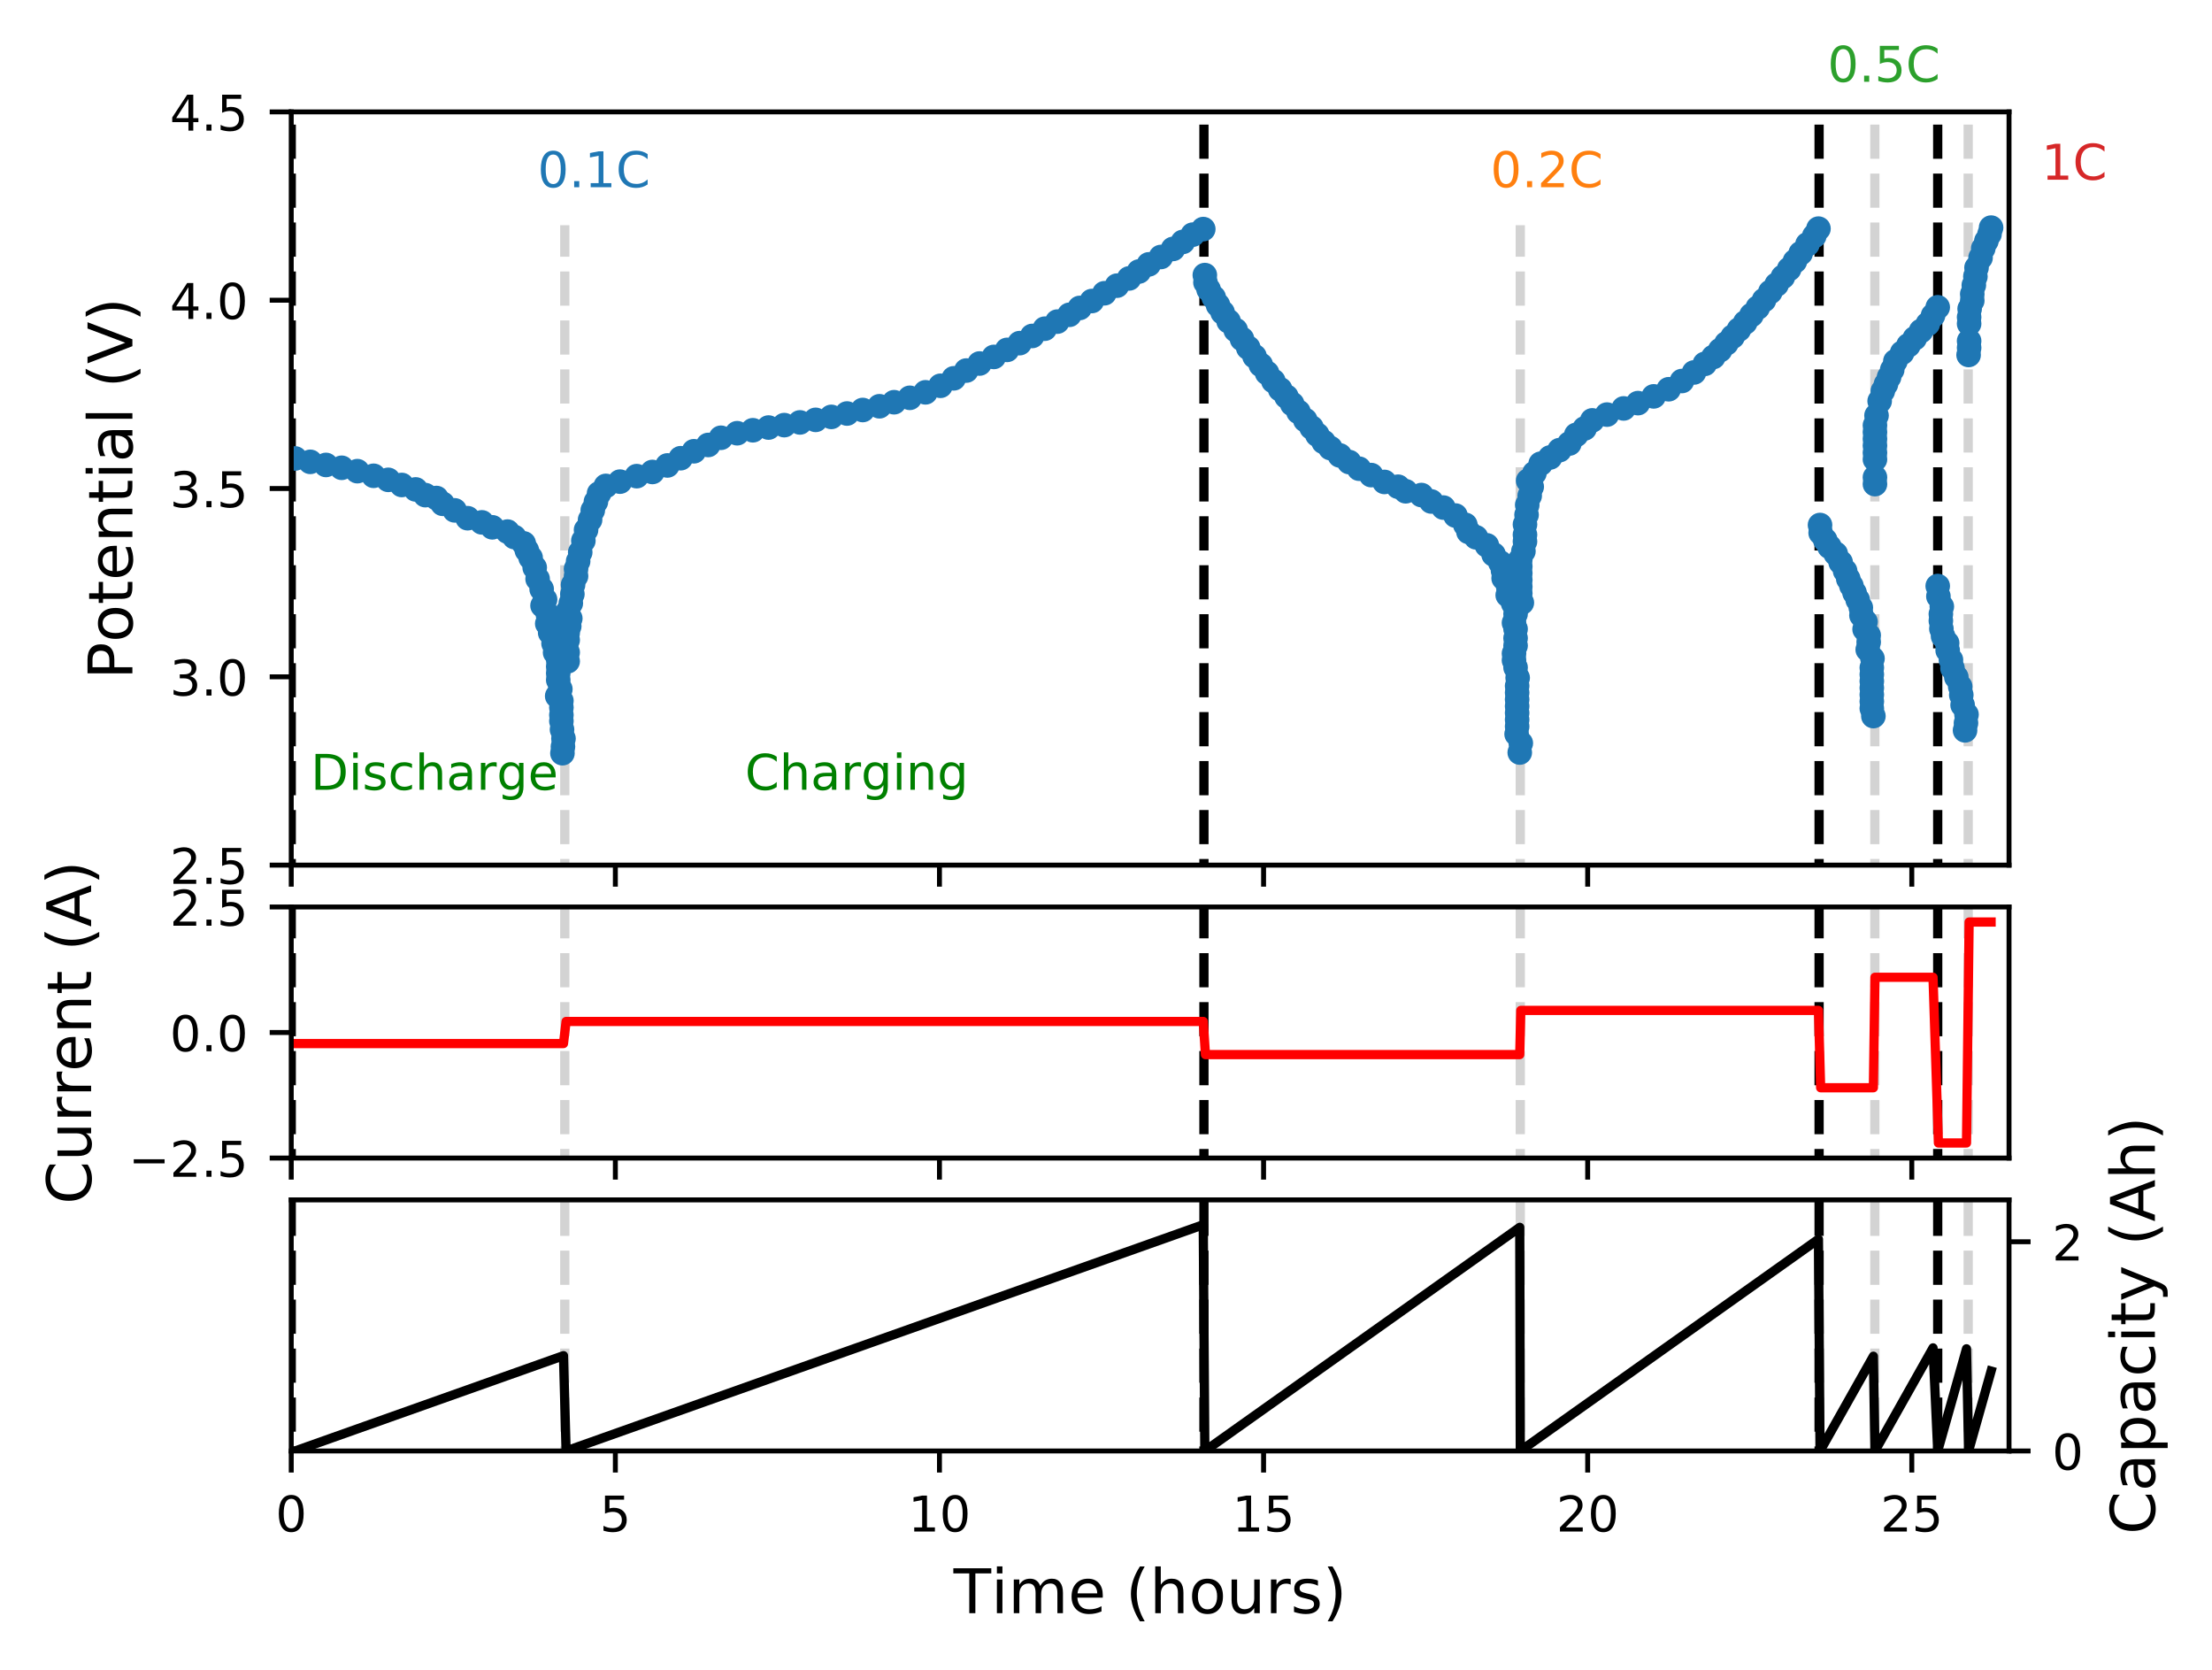 <?xml version="1.0" encoding="utf-8" standalone="no"?>
<!DOCTYPE svg PUBLIC "-//W3C//DTD SVG 1.1//EN"
  "http://www.w3.org/Graphics/SVG/1.1/DTD/svg11.dtd">
<!-- Created with matplotlib (http://matplotlib.org/) -->
<svg height="271.232pt" version="1.1" viewBox="0 0 359.272 271.232" width="359.272pt" xmlns="http://www.w3.org/2000/svg" xmlns:xlink="http://www.w3.org/1999/xlink">
 <defs>
  <style type="text/css">
*{stroke-linecap:butt;stroke-linejoin:round;}
  </style>
 </defs>
 <g id="figure_1">
  <g id="patch_1">
   <path d="M 0 271.232 
L 359.272 271.232 
L 359.272 0 
L 0 0 
z
" style="fill:#ffffff;"/>
  </g>
  <g id="axes_1">
   <g id="patch_2">
    <path d="M 47.304 140.481 
L 326.304 140.481 
L 326.304 18.171 
L 47.304 18.171 
z
" style="fill:#ffffff;"/>
   </g>
   <g id="matplotlib.axis_1">
    <g id="xtick_1">
     <g id="line2d_1">
      <defs>
       <path d="M 0 0 
L 0 3.5 
" id="m8b614de74d" style="stroke:#000000;stroke-width:0.8;"/>
      </defs>
      <g>
       <use style="stroke:#000000;stroke-width:0.8;" x="47.304" xlink:href="#m8b614de74d" y="140.481"/>
      </g>
     </g>
    </g>
    <g id="xtick_2">
     <g id="line2d_2">
      <g>
       <use style="stroke:#000000;stroke-width:0.8;" x="99.946" xlink:href="#m8b614de74d" y="140.481"/>
      </g>
     </g>
    </g>
    <g id="xtick_3">
     <g id="line2d_3">
      <g>
       <use style="stroke:#000000;stroke-width:0.8;" x="152.587" xlink:href="#m8b614de74d" y="140.481"/>
      </g>
     </g>
    </g>
    <g id="xtick_4">
     <g id="line2d_4">
      <g>
       <use style="stroke:#000000;stroke-width:0.8;" x="205.229" xlink:href="#m8b614de74d" y="140.481"/>
      </g>
     </g>
    </g>
    <g id="xtick_5">
     <g id="line2d_5">
      <g>
       <use style="stroke:#000000;stroke-width:0.8;" x="257.87" xlink:href="#m8b614de74d" y="140.481"/>
      </g>
     </g>
    </g>
    <g id="xtick_6">
     <g id="line2d_6">
      <g>
       <use style="stroke:#000000;stroke-width:0.8;" x="310.512" xlink:href="#m8b614de74d" y="140.481"/>
      </g>
     </g>
    </g>
    <g id="xtick_7">
     <g id="line2d_7">
      <defs>
       <path d="M 0 0 
L 0 2 
" id="m0db70382ef" style="stroke:#000000;stroke-width:0.6;"/>
      </defs>
      <g>
       <use style="stroke:#000000;stroke-width:0.6;" x="47.304" xlink:href="#m0db70382ef" y="140.481"/>
      </g>
     </g>
    </g>
    <g id="xtick_8">
     <g id="line2d_8">
      <g>
       <use style="stroke:#000000;stroke-width:0.6;" x="99.946" xlink:href="#m0db70382ef" y="140.481"/>
      </g>
     </g>
    </g>
    <g id="xtick_9">
     <g id="line2d_9">
      <g>
       <use style="stroke:#000000;stroke-width:0.6;" x="152.587" xlink:href="#m0db70382ef" y="140.481"/>
      </g>
     </g>
    </g>
    <g id="xtick_10">
     <g id="line2d_10">
      <g>
       <use style="stroke:#000000;stroke-width:0.6;" x="205.229" xlink:href="#m0db70382ef" y="140.481"/>
      </g>
     </g>
    </g>
    <g id="xtick_11">
     <g id="line2d_11">
      <g>
       <use style="stroke:#000000;stroke-width:0.6;" x="257.87" xlink:href="#m0db70382ef" y="140.481"/>
      </g>
     </g>
    </g>
    <g id="xtick_12">
     <g id="line2d_12">
      <g>
       <use style="stroke:#000000;stroke-width:0.6;" x="310.512" xlink:href="#m0db70382ef" y="140.481"/>
      </g>
     </g>
    </g>
   </g>
   <g id="matplotlib.axis_2">
    <g id="ytick_1">
     <g id="line2d_13">
      <defs>
       <path d="M 0 0 
L -3.5 0 
" id="maada1b98db" style="stroke:#000000;stroke-width:0.8;"/>
      </defs>
      <g>
       <use style="stroke:#000000;stroke-width:0.8;" x="47.304" xlink:href="#maada1b98db" y="140.481"/>
      </g>
     </g>
     <g id="text_1">
      <!-- 2.5 -->
      <defs>
       <path d="M 19.188 8.297 
L 53.609 8.297 
L 53.609 0 
L 7.328 0 
L 7.328 8.297 
Q 12.938 14.109 22.625 23.891 
Q 32.328 33.688 34.812 36.531 
Q 39.547 41.844 41.422 45.531 
Q 43.312 49.219 43.312 52.781 
Q 43.312 58.594 39.234 62.25 
Q 35.156 65.922 28.609 65.922 
Q 23.969 65.922 18.812 64.312 
Q 13.672 62.703 7.812 59.422 
L 7.812 69.391 
Q 13.766 71.781 18.938 73 
Q 24.125 74.219 28.422 74.219 
Q 39.75 74.219 46.484 68.547 
Q 53.219 62.891 53.219 53.422 
Q 53.219 48.922 51.531 44.891 
Q 49.859 40.875 45.406 35.406 
Q 44.188 33.984 37.641 27.219 
Q 31.109 20.453 19.188 8.297 
z
" id="DejaVuSans-32"/>
       <path d="M 10.688 12.406 
L 21 12.406 
L 21 0 
L 10.688 0 
z
" id="DejaVuSans-2e"/>
       <path d="M 10.797 72.906 
L 49.516 72.906 
L 49.516 64.594 
L 19.828 64.594 
L 19.828 46.734 
Q 21.969 47.469 24.109 47.828 
Q 26.266 48.188 28.422 48.188 
Q 40.625 48.188 47.75 41.5 
Q 54.891 34.812 54.891 23.391 
Q 54.891 11.625 47.562 5.094 
Q 40.234 -1.422 26.906 -1.422 
Q 22.312 -1.422 17.547 -0.641 
Q 12.797 0.141 7.719 1.703 
L 7.719 11.625 
Q 12.109 9.234 16.797 8.062 
Q 21.484 6.891 26.703 6.891 
Q 35.156 6.891 40.078 11.328 
Q 45.016 15.766 45.016 23.391 
Q 45.016 31 40.078 35.438 
Q 35.156 39.891 26.703 39.891 
Q 22.75 39.891 18.812 39.016 
Q 14.891 38.141 10.797 36.281 
z
" id="DejaVuSans-35"/>
      </defs>
      <g transform="translate(27.582 143.521)scale(0.08 -0.08)">
       <use xlink:href="#DejaVuSans-32"/>
       <use x="63.623" xlink:href="#DejaVuSans-2e"/>
       <use x="95.41" xlink:href="#DejaVuSans-35"/>
      </g>
     </g>
    </g>
    <g id="ytick_2">
     <g id="line2d_14">
      <g>
       <use style="stroke:#000000;stroke-width:0.8;" x="47.304" xlink:href="#maada1b98db" y="109.904"/>
      </g>
     </g>
     <g id="text_2">
      <!-- 3.0 -->
      <defs>
       <path d="M 40.578 39.312 
Q 47.656 37.797 51.625 33 
Q 55.609 28.219 55.609 21.188 
Q 55.609 10.406 48.188 4.484 
Q 40.766 -1.422 27.094 -1.422 
Q 22.516 -1.422 17.656 -0.516 
Q 12.797 0.391 7.625 2.203 
L 7.625 11.719 
Q 11.719 9.328 16.594 8.109 
Q 21.484 6.891 26.812 6.891 
Q 36.078 6.891 40.938 10.547 
Q 45.797 14.203 45.797 21.188 
Q 45.797 27.641 41.281 31.266 
Q 36.766 34.906 28.719 34.906 
L 20.219 34.906 
L 20.219 43.016 
L 29.109 43.016 
Q 36.375 43.016 40.234 45.922 
Q 44.094 48.828 44.094 54.297 
Q 44.094 59.906 40.109 62.906 
Q 36.141 65.922 28.719 65.922 
Q 24.656 65.922 20.016 65.031 
Q 15.375 64.156 9.812 62.312 
L 9.812 71.094 
Q 15.438 72.656 20.344 73.438 
Q 25.25 74.219 29.594 74.219 
Q 40.828 74.219 47.359 69.109 
Q 53.906 64.016 53.906 55.328 
Q 53.906 49.266 50.438 45.094 
Q 46.969 40.922 40.578 39.312 
z
" id="DejaVuSans-33"/>
       <path d="M 31.781 66.406 
Q 24.172 66.406 20.328 58.906 
Q 16.5 51.422 16.5 36.375 
Q 16.5 21.391 20.328 13.891 
Q 24.172 6.391 31.781 6.391 
Q 39.453 6.391 43.281 13.891 
Q 47.125 21.391 47.125 36.375 
Q 47.125 51.422 43.281 58.906 
Q 39.453 66.406 31.781 66.406 
z
M 31.781 74.219 
Q 44.047 74.219 50.516 64.516 
Q 56.984 54.828 56.984 36.375 
Q 56.984 17.969 50.516 8.266 
Q 44.047 -1.422 31.781 -1.422 
Q 19.531 -1.422 13.062 8.266 
Q 6.594 17.969 6.594 36.375 
Q 6.594 54.828 13.062 64.516 
Q 19.531 74.219 31.781 74.219 
z
" id="DejaVuSans-30"/>
      </defs>
      <g transform="translate(27.582 112.943)scale(0.08 -0.08)">
       <use xlink:href="#DejaVuSans-33"/>
       <use x="63.623" xlink:href="#DejaVuSans-2e"/>
       <use x="95.41" xlink:href="#DejaVuSans-30"/>
      </g>
     </g>
    </g>
    <g id="ytick_3">
     <g id="line2d_15">
      <g>
       <use style="stroke:#000000;stroke-width:0.8;" x="47.304" xlink:href="#maada1b98db" y="79.326"/>
      </g>
     </g>
     <g id="text_3">
      <!-- 3.5 -->
      <g transform="translate(27.582 82.366)scale(0.08 -0.08)">
       <use xlink:href="#DejaVuSans-33"/>
       <use x="63.623" xlink:href="#DejaVuSans-2e"/>
       <use x="95.41" xlink:href="#DejaVuSans-35"/>
      </g>
     </g>
    </g>
    <g id="ytick_4">
     <g id="line2d_16">
      <g>
       <use style="stroke:#000000;stroke-width:0.8;" x="47.304" xlink:href="#maada1b98db" y="48.749"/>
      </g>
     </g>
     <g id="text_4">
      <!-- 4.0 -->
      <defs>
       <path d="M 37.797 64.312 
L 12.891 25.391 
L 37.797 25.391 
z
M 35.203 72.906 
L 47.609 72.906 
L 47.609 25.391 
L 58.016 25.391 
L 58.016 17.188 
L 47.609 17.188 
L 47.609 0 
L 37.797 0 
L 37.797 17.188 
L 4.891 17.188 
L 4.891 26.703 
z
" id="DejaVuSans-34"/>
      </defs>
      <g transform="translate(27.582 51.788)scale(0.08 -0.08)">
       <use xlink:href="#DejaVuSans-34"/>
       <use x="63.623" xlink:href="#DejaVuSans-2e"/>
       <use x="95.41" xlink:href="#DejaVuSans-30"/>
      </g>
     </g>
    </g>
    <g id="ytick_5">
     <g id="line2d_17">
      <g>
       <use style="stroke:#000000;stroke-width:0.8;" x="47.304" xlink:href="#maada1b98db" y="18.171"/>
      </g>
     </g>
     <g id="text_5">
      <!-- 4.5 -->
      <g transform="translate(27.582 21.211)scale(0.08 -0.08)">
       <use xlink:href="#DejaVuSans-34"/>
       <use x="63.623" xlink:href="#DejaVuSans-2e"/>
       <use x="95.41" xlink:href="#DejaVuSans-35"/>
      </g>
     </g>
    </g>
    <g id="text_6">
     <!-- Potential (V) -->
     <defs>
      <path d="M 19.672 64.797 
L 19.672 37.406 
L 32.078 37.406 
Q 38.969 37.406 42.719 40.969 
Q 46.484 44.531 46.484 51.125 
Q 46.484 57.672 42.719 61.234 
Q 38.969 64.797 32.078 64.797 
z
M 9.812 72.906 
L 32.078 72.906 
Q 44.344 72.906 50.609 67.359 
Q 56.891 61.812 56.891 51.125 
Q 56.891 40.328 50.609 34.812 
Q 44.344 29.297 32.078 29.297 
L 19.672 29.297 
L 19.672 0 
L 9.812 0 
z
" id="DejaVuSans-50"/>
      <path d="M 30.609 48.391 
Q 23.391 48.391 19.188 42.75 
Q 14.984 37.109 14.984 27.297 
Q 14.984 17.484 19.156 11.844 
Q 23.344 6.203 30.609 6.203 
Q 37.797 6.203 41.984 11.859 
Q 46.188 17.531 46.188 27.297 
Q 46.188 37.016 41.984 42.703 
Q 37.797 48.391 30.609 48.391 
z
M 30.609 56 
Q 42.328 56 49.016 48.375 
Q 55.719 40.766 55.719 27.297 
Q 55.719 13.875 49.016 6.219 
Q 42.328 -1.422 30.609 -1.422 
Q 18.844 -1.422 12.172 6.219 
Q 5.516 13.875 5.516 27.297 
Q 5.516 40.766 12.172 48.375 
Q 18.844 56 30.609 56 
z
" id="DejaVuSans-6f"/>
      <path d="M 18.312 70.219 
L 18.312 54.688 
L 36.812 54.688 
L 36.812 47.703 
L 18.312 47.703 
L 18.312 18.016 
Q 18.312 11.328 20.141 9.422 
Q 21.969 7.516 27.594 7.516 
L 36.812 7.516 
L 36.812 0 
L 27.594 0 
Q 17.188 0 13.234 3.875 
Q 9.281 7.766 9.281 18.016 
L 9.281 47.703 
L 2.688 47.703 
L 2.688 54.688 
L 9.281 54.688 
L 9.281 70.219 
z
" id="DejaVuSans-74"/>
      <path d="M 56.203 29.594 
L 56.203 25.203 
L 14.891 25.203 
Q 15.484 15.922 20.484 11.062 
Q 25.484 6.203 34.422 6.203 
Q 39.594 6.203 44.453 7.469 
Q 49.312 8.734 54.109 11.281 
L 54.109 2.781 
Q 49.266 0.734 44.188 -0.344 
Q 39.109 -1.422 33.891 -1.422 
Q 20.797 -1.422 13.156 6.188 
Q 5.516 13.812 5.516 26.812 
Q 5.516 40.234 12.766 48.109 
Q 20.016 56 32.328 56 
Q 43.359 56 49.781 48.891 
Q 56.203 41.797 56.203 29.594 
z
M 47.219 32.234 
Q 47.125 39.594 43.094 43.984 
Q 39.062 48.391 32.422 48.391 
Q 24.906 48.391 20.391 44.141 
Q 15.875 39.891 15.188 32.172 
z
" id="DejaVuSans-65"/>
      <path d="M 54.891 33.016 
L 54.891 0 
L 45.906 0 
L 45.906 32.719 
Q 45.906 40.484 42.875 44.328 
Q 39.844 48.188 33.797 48.188 
Q 26.516 48.188 22.312 43.547 
Q 18.109 38.922 18.109 30.906 
L 18.109 0 
L 9.078 0 
L 9.078 54.688 
L 18.109 54.688 
L 18.109 46.188 
Q 21.344 51.125 25.703 53.562 
Q 30.078 56 35.797 56 
Q 45.219 56 50.047 50.172 
Q 54.891 44.344 54.891 33.016 
z
" id="DejaVuSans-6e"/>
      <path d="M 9.422 54.688 
L 18.406 54.688 
L 18.406 0 
L 9.422 0 
z
M 9.422 75.984 
L 18.406 75.984 
L 18.406 64.594 
L 9.422 64.594 
z
" id="DejaVuSans-69"/>
      <path d="M 34.281 27.484 
Q 23.391 27.484 19.188 25 
Q 14.984 22.516 14.984 16.5 
Q 14.984 11.719 18.141 8.906 
Q 21.297 6.109 26.703 6.109 
Q 34.188 6.109 38.703 11.406 
Q 43.219 16.703 43.219 25.484 
L 43.219 27.484 
z
M 52.203 31.203 
L 52.203 0 
L 43.219 0 
L 43.219 8.297 
Q 40.141 3.328 35.547 0.953 
Q 30.953 -1.422 24.312 -1.422 
Q 15.922 -1.422 10.953 3.297 
Q 6 8.016 6 15.922 
Q 6 25.141 12.172 29.828 
Q 18.359 34.516 30.609 34.516 
L 43.219 34.516 
L 43.219 35.406 
Q 43.219 41.609 39.141 45 
Q 35.062 48.391 27.688 48.391 
Q 23 48.391 18.547 47.266 
Q 14.109 46.141 10.016 43.891 
L 10.016 52.203 
Q 14.938 54.109 19.578 55.047 
Q 24.219 56 28.609 56 
Q 40.484 56 46.344 49.844 
Q 52.203 43.703 52.203 31.203 
z
" id="DejaVuSans-61"/>
      <path d="M 9.422 75.984 
L 18.406 75.984 
L 18.406 0 
L 9.422 0 
z
" id="DejaVuSans-6c"/>
      <path id="DejaVuSans-20"/>
      <path d="M 31 75.875 
Q 24.469 64.656 21.281 53.656 
Q 18.109 42.672 18.109 31.391 
Q 18.109 20.125 21.312 9.062 
Q 24.516 -2 31 -13.188 
L 23.188 -13.188 
Q 15.875 -1.703 12.234 9.375 
Q 8.594 20.453 8.594 31.391 
Q 8.594 42.281 12.203 53.312 
Q 15.828 64.359 23.188 75.875 
z
" id="DejaVuSans-28"/>
      <path d="M 28.609 0 
L 0.781 72.906 
L 11.078 72.906 
L 34.188 11.531 
L 57.328 72.906 
L 67.578 72.906 
L 39.797 0 
z
" id="DejaVuSans-56"/>
      <path d="M 8.016 75.875 
L 15.828 75.875 
Q 23.141 64.359 26.781 53.312 
Q 30.422 42.281 30.422 31.391 
Q 30.422 20.453 26.781 9.375 
Q 23.141 -1.703 15.828 -13.188 
L 8.016 -13.188 
Q 14.5 -2 17.703 9.062 
Q 20.906 20.125 20.906 31.391 
Q 20.906 42.672 17.703 53.656 
Q 14.5 64.656 8.016 75.875 
z
" id="DejaVuSans-29"/>
     </defs>
     <g transform="translate(21.502 110.317)rotate(-90)scale(0.1 -0.1)">
      <use xlink:href="#DejaVuSans-50"/>
      <use x="60.256" xlink:href="#DejaVuSans-6f"/>
      <use x="121.438" xlink:href="#DejaVuSans-74"/>
      <use x="160.646" xlink:href="#DejaVuSans-65"/>
      <use x="222.17" xlink:href="#DejaVuSans-6e"/>
      <use x="285.549" xlink:href="#DejaVuSans-74"/>
      <use x="324.758" xlink:href="#DejaVuSans-69"/>
      <use x="352.541" xlink:href="#DejaVuSans-61"/>
      <use x="413.82" xlink:href="#DejaVuSans-6c"/>
      <use x="441.604" xlink:href="#DejaVuSans-20"/>
      <use x="473.391" xlink:href="#DejaVuSans-28"/>
      <use x="512.404" xlink:href="#DejaVuSans-56"/>
      <use x="580.812" xlink:href="#DejaVuSans-29"/>
     </g>
    </g>
   </g>
   <g id="LineCollection_1">
    <path clip-path="url(#p1240336da4)" d="M 47.304 272.232 
L 47.304 -0.175 
" style="fill:none;stroke:#000000;stroke-dasharray:5.55,2.4;stroke-dashoffset:0;stroke-width:1.5;"/>
   </g>
   <g id="LineCollection_2">
    <path clip-path="url(#p1240336da4)" d="M 91.734 272.232 
L 91.734 -0.175 
" style="fill:none;stroke:#d3d3d3;stroke-dasharray:5.55,2.4;stroke-dashoffset:0;stroke-width:1.5;"/>
   </g>
   <g id="LineCollection_3">
    <path clip-path="url(#p1240336da4)" d="M 195.543 272.232 
L 195.543 -0.175 
" style="fill:none;stroke:#000000;stroke-dasharray:5.55,2.4;stroke-dashoffset:0;stroke-width:1.5;"/>
   </g>
   <g id="LineCollection_4">
    <path clip-path="url(#p1240336da4)" d="M 246.921 272.232 
L 246.921 -0.175 
" style="fill:none;stroke:#d3d3d3;stroke-dasharray:5.55,2.4;stroke-dashoffset:0;stroke-width:1.5;"/>
   </g>
   <g id="LineCollection_5">
    <path clip-path="url(#p1240336da4)" d="M 295.456 272.232 
L 295.456 -0.175 
" style="fill:none;stroke:#000000;stroke-dasharray:5.55,2.4;stroke-dashoffset:0;stroke-width:1.5;"/>
   </g>
   <g id="LineCollection_6">
    <path clip-path="url(#p1240336da4)" d="M 304.511 272.232 
L 304.511 -0.175 
" style="fill:none;stroke:#d3d3d3;stroke-dasharray:5.55,2.4;stroke-dashoffset:0;stroke-width:1.5;"/>
   </g>
   <g id="LineCollection_7">
    <path clip-path="url(#p1240336da4)" d="M 314.723 272.232 
L 314.723 -0.175 
" style="fill:none;stroke:#000000;stroke-dasharray:5.55,2.4;stroke-dashoffset:0;stroke-width:1.5;"/>
   </g>
   <g id="LineCollection_8">
    <path clip-path="url(#p1240336da4)" d="M 319.672 272.232 
L 319.672 -0.175 
" style="fill:none;stroke:#d3d3d3;stroke-dasharray:5.55,2.4;stroke-dashoffset:0;stroke-width:1.5;"/>
   </g>
   <g id="line2d_18">
    <defs>
     <path d="M 0 1.5 
C 0.398 1.5 0.779 1.342 1.061 1.061 
C 1.342 0.779 1.5 0.398 1.5 0 
C 1.5 -0.398 1.342 -0.779 1.061 -1.061 
C 0.779 -1.342 0.398 -1.5 0 -1.5 
C -0.398 -1.5 -0.779 -1.342 -1.061 -1.061 
C -1.342 -0.779 -1.5 -0.398 -1.5 0 
C -1.5 0.398 -1.342 0.779 -1.061 1.061 
C -0.779 1.342 -0.398 1.5 0 1.5 
z
" id="m5c32aac309" style="stroke:#1f77b4;"/>
    </defs>
    <g clip-path="url(#p1240336da4)">
     <use style="fill:#1f77b4;stroke:#1f77b4;" x="47.933" xlink:href="#m5c32aac309" y="74.447"/>
     <use style="fill:#1f77b4;stroke:#1f77b4;" x="50.397" xlink:href="#m5c32aac309" y="74.995"/>
     <use style="fill:#1f77b4;stroke:#1f77b4;" x="52.946" xlink:href="#m5c32aac309" y="75.499"/>
     <use style="fill:#1f77b4;stroke:#1f77b4;" x="55.495" xlink:href="#m5c32aac309" y="75.96"/>
     <use style="fill:#1f77b4;stroke:#1f77b4;" x="58.044" xlink:href="#m5c32aac309" y="76.508"/>
     <use style="fill:#1f77b4;stroke:#1f77b4;" x="60.678" xlink:href="#m5c32aac309" y="77.26"/>
     <use style="fill:#1f77b4;stroke:#1f77b4;" x="63.057" xlink:href="#m5c32aac309" y="77.918"/>
     <use style="fill:#1f77b4;stroke:#1f77b4;" x="65.254" xlink:href="#m5c32aac309" y="78.753"/>
     <use style="fill:#1f77b4;stroke:#1f77b4;" x="67.511" xlink:href="#m5c32aac309" y="79.473"/>
     <use style="fill:#1f77b4;stroke:#1f77b4;" x="69.089" xlink:href="#m5c32aac309" y="80.402"/>
     <use style="fill:#1f77b4;stroke:#1f77b4;" x="70.89" xlink:href="#m5c32aac309" y="80.87"/>
     <use style="fill:#1f77b4;stroke:#1f77b4;" x="71.893" xlink:href="#m5c32aac309" y="81.809"/>
     <use style="fill:#1f77b4;stroke:#1f77b4;" x="73.847" xlink:href="#m5c32aac309" y="82.873"/>
     <use style="fill:#1f77b4;stroke:#1f77b4;" x="75.95" xlink:href="#m5c32aac309" y="84.147"/>
     <use style="fill:#1f77b4;stroke:#1f77b4;" x="78.265" xlink:href="#m5c32aac309" y="84.823"/>
     <use style="fill:#1f77b4;stroke:#1f77b4;" x="79.965" xlink:href="#m5c32aac309" y="85.627"/>
     <use style="fill:#1f77b4;stroke:#1f77b4;" x="82.429" xlink:href="#m5c32aac309" y="86.321"/>
     <use style="fill:#1f77b4;stroke:#1f77b4;" x="83.533" xlink:href="#m5c32aac309" y="87.205"/>
     <use style="fill:#1f77b4;stroke:#1f77b4;" x="85.063" xlink:href="#m5c32aac309" y="88.239"/>
     <use style="fill:#1f77b4;stroke:#1f77b4;" x="85.573" xlink:href="#m5c32aac309" y="89.375"/>
     <use style="fill:#1f77b4;stroke:#1f77b4;" x="86.184" xlink:href="#m5c32aac309" y="90.559"/>
     <use style="fill:#1f77b4;stroke:#1f77b4;" x="86.847" xlink:href="#m5c32aac309" y="92.162"/>
     <use style="fill:#1f77b4;stroke:#1f77b4;" x="87.32" xlink:href="#m5c32aac309" y="94.004"/>
     <use style="fill:#1f77b4;stroke:#1f77b4;" x="87.976" xlink:href="#m5c32aac309" y="95.663"/>
     <use style="fill:#1f77b4;stroke:#1f77b4;" x="88.121" xlink:href="#m5c32aac309" y="98.341"/>
     <use style="fill:#1f77b4;stroke:#1f77b4;" x="88.529" xlink:href="#m5c32aac309" y="97.355"/>
     <use style="fill:#1f77b4;stroke:#1f77b4;" x="88.886" xlink:href="#m5c32aac309" y="101.273"/>
     <use style="fill:#1f77b4;stroke:#1f77b4;" x="88.995" xlink:href="#m5c32aac309" y="99.797"/>
     <use style="fill:#1f77b4;stroke:#1f77b4;" x="89.36" xlink:href="#m5c32aac309" y="102.741"/>
     <use style="fill:#1f77b4;stroke:#1f77b4;" x="89.906" xlink:href="#m5c32aac309" y="104.479"/>
     <use style="fill:#1f77b4;stroke:#1f77b4;" x="90.161" xlink:href="#m5c32aac309" y="105.962"/>
     <use style="fill:#1f77b4;stroke:#1f77b4;" x="90.501" xlink:href="#m5c32aac309" y="113.028"/>
     <use style="fill:#1f77b4;stroke:#1f77b4;" x="90.67" xlink:href="#m5c32aac309" y="107.175"/>
     <use style="fill:#1f77b4;stroke:#1f77b4;" x="90.67" xlink:href="#m5c32aac309" y="108.249"/>
     <use style="fill:#1f77b4;stroke:#1f77b4;" x="90.67" xlink:href="#m5c32aac309" y="109.323"/>
     <use style="fill:#1f77b4;stroke:#1f77b4;" x="90.67" xlink:href="#m5c32aac309" y="110.419"/>
     <use style="fill:#1f77b4;stroke:#1f77b4;" x="91.01" xlink:href="#m5c32aac309" y="111.905"/>
     <use style="fill:#1f77b4;stroke:#1f77b4;" x="91.18" xlink:href="#m5c32aac309" y="117.083"/>
     <use style="fill:#1f77b4;stroke:#1f77b4;" x="91.18" xlink:href="#m5c32aac309" y="116.109"/>
     <use style="fill:#1f77b4;stroke:#1f77b4;" x="91.18" xlink:href="#m5c32aac309" y="114.891"/>
     <use style="fill:#1f77b4;stroke:#1f77b4;" x="91.18" xlink:href="#m5c32aac309" y="113.795"/>
     <use style="fill:#1f77b4;stroke:#1f77b4;" x="91.282" xlink:href="#m5c32aac309" y="118.464"/>
     <use style="fill:#1f77b4;stroke:#1f77b4;" x="91.35" xlink:href="#m5c32aac309" y="122.308"/>
     <use style="fill:#1f77b4;stroke:#1f77b4;" x="91.435" xlink:href="#m5c32aac309" y="121.248"/>
     <use style="fill:#1f77b4;stroke:#1f77b4;" x="91.52" xlink:href="#m5c32aac309" y="119.933"/>
     <use style="fill:#1f77b4;stroke:#1f77b4;" x="91.945" xlink:href="#m5c32aac309" y="104.808"/>
     <use style="fill:#1f77b4;stroke:#1f77b4;" x="92.2" xlink:href="#m5c32aac309" y="107.383"/>
     <use style="fill:#1f77b4;stroke:#1f77b4;" x="92.2" xlink:href="#m5c32aac309" y="99.327"/>
     <use style="fill:#1f77b4;stroke:#1f77b4;" x="92.2" xlink:href="#m5c32aac309" y="105.94"/>
     <use style="fill:#1f77b4;stroke:#1f77b4;" x="92.2" xlink:href="#m5c32aac309" y="102.798"/>
     <use style="fill:#1f77b4;stroke:#1f77b4;" x="92.2" xlink:href="#m5c32aac309" y="103.931"/>
     <use style="fill:#1f77b4;stroke:#1f77b4;" x="92.455" xlink:href="#m5c32aac309" y="101.684"/>
     <use style="fill:#1f77b4;stroke:#1f77b4;" x="92.625" xlink:href="#m5c32aac309" y="100.423"/>
     <use style="fill:#1f77b4;stroke:#1f77b4;" x="92.71" xlink:href="#m5c32aac309" y="97.957"/>
     <use style="fill:#1f77b4;stroke:#1f77b4;" x="92.965" xlink:href="#m5c32aac309" y="96.478"/>
     <use style="fill:#1f77b4;stroke:#1f77b4;" x="93.074" xlink:href="#m5c32aac309" y="94.967"/>
     <use style="fill:#1f77b4;stroke:#1f77b4;" x="93.559" xlink:href="#m5c32aac309" y="92.386"/>
     <use style="fill:#1f77b4;stroke:#1f77b4;" x="93.559" xlink:href="#m5c32aac309" y="93.555"/>
     <use style="fill:#1f77b4;stroke:#1f77b4;" x="93.899" xlink:href="#m5c32aac309" y="91.144"/>
     <use style="fill:#1f77b4;stroke:#1f77b4;" x="94.239" xlink:href="#m5c32aac309" y="89.682"/>
     <use style="fill:#1f77b4;stroke:#1f77b4;" x="94.749" xlink:href="#m5c32aac309" y="87.803"/>
     <use style="fill:#1f77b4;stroke:#1f77b4;" x="95.186" xlink:href="#m5c32aac309" y="86.05"/>
     <use style="fill:#1f77b4;stroke:#1f77b4;" x="95.841" xlink:href="#m5c32aac309" y="84.406"/>
     <use style="fill:#1f77b4;stroke:#1f77b4;" x="96.278" xlink:href="#m5c32aac309" y="82.865"/>
     <use style="fill:#1f77b4;stroke:#1f77b4;" x="96.788" xlink:href="#m5c32aac309" y="81.48"/>
     <use style="fill:#1f77b4;stroke:#1f77b4;" x="97.298" xlink:href="#m5c32aac309" y="80.125"/>
     <use style="fill:#1f77b4;stroke:#1f77b4;" x="98.402" xlink:href="#m5c32aac309" y="78.904"/>
     <use style="fill:#1f77b4;stroke:#1f77b4;" x="100.696" xlink:href="#m5c32aac309" y="78.21"/>
     <use style="fill:#1f77b4;stroke:#1f77b4;" x="103.415" xlink:href="#m5c32aac309" y="77.319"/>
     <use style="fill:#1f77b4;stroke:#1f77b4;" x="105.964" xlink:href="#m5c32aac309" y="76.639"/>
     <use style="fill:#1f77b4;stroke:#1f77b4;" x="108.4" xlink:href="#m5c32aac309" y="75.58"/>
     <use style="fill:#1f77b4;stroke:#1f77b4;" x="110.552" xlink:href="#m5c32aac309" y="74.406"/>
     <use style="fill:#1f77b4;stroke:#1f77b4;" x="112.705" xlink:href="#m5c32aac309" y="73.278"/>
     <use style="fill:#1f77b4;stroke:#1f77b4;" x="115.027" xlink:href="#m5c32aac309" y="72.255"/>
     <use style="fill:#1f77b4;stroke:#1f77b4;" x="117.095" xlink:href="#m5c32aac309" y="71.086"/>
     <use style="fill:#1f77b4;stroke:#1f77b4;" x="119.729" xlink:href="#m5c32aac309" y="70.348"/>
     <use style="fill:#1f77b4;stroke:#1f77b4;" x="122.278" xlink:href="#m5c32aac309" y="69.866"/>
     <use style="fill:#1f77b4;stroke:#1f77b4;" x="124.827" xlink:href="#m5c32aac309" y="69.427"/>
     <use style="fill:#1f77b4;stroke:#1f77b4;" x="127.376" xlink:href="#m5c32aac309" y="69.033"/>
     <use style="fill:#1f77b4;stroke:#1f77b4;" x="129.925" xlink:href="#m5c32aac309" y="68.594"/>
     <use style="fill:#1f77b4;stroke:#1f77b4;" x="132.474" xlink:href="#m5c32aac309" y="68.178"/>
     <use style="fill:#1f77b4;stroke:#1f77b4;" x="135.023" xlink:href="#m5c32aac309" y="67.696"/>
     <use style="fill:#1f77b4;stroke:#1f77b4;" x="137.572" xlink:href="#m5c32aac309" y="67.148"/>
     <use style="fill:#1f77b4;stroke:#1f77b4;" x="140.121" xlink:href="#m5c32aac309" y="66.578"/>
     <use style="fill:#1f77b4;stroke:#1f77b4;" x="142.84" xlink:href="#m5c32aac309" y="65.971"/>
     <use style="fill:#1f77b4;stroke:#1f77b4;" x="145.219" xlink:href="#m5c32aac309" y="65.313"/>
     <use style="fill:#1f77b4;stroke:#1f77b4;" x="147.768" xlink:href="#m5c32aac309" y="64.598"/>
     <use style="fill:#1f77b4;stroke:#1f77b4;" x="150.317" xlink:href="#m5c32aac309" y="63.706"/>
     <use style="fill:#1f77b4;stroke:#1f77b4;" x="152.752" xlink:href="#m5c32aac309" y="62.646"/>
     <use style="fill:#1f77b4;stroke:#1f77b4;" x="154.905" xlink:href="#m5c32aac309" y="61.432"/>
     <use style="fill:#1f77b4;stroke:#1f77b4;" x="156.944" xlink:href="#m5c32aac309" y="60.171"/>
     <use style="fill:#1f77b4;stroke:#1f77b4;" x="159.096" xlink:href="#m5c32aac309" y="59.029"/>
     <use style="fill:#1f77b4;stroke:#1f77b4;" x="161.419" xlink:href="#m5c32aac309" y="57.958"/>
     <use style="fill:#1f77b4;stroke:#1f77b4;" x="163.571" xlink:href="#m5c32aac309" y="56.815"/>
     <use style="fill:#1f77b4;stroke:#1f77b4;" x="165.61" xlink:href="#m5c32aac309" y="55.719"/>
     <use style="fill:#1f77b4;stroke:#1f77b4;" x="167.65" xlink:href="#m5c32aac309" y="54.554"/>
     <use style="fill:#1f77b4;stroke:#1f77b4;" x="169.689" xlink:href="#m5c32aac309" y="53.376"/>
     <use style="fill:#1f77b4;stroke:#1f77b4;" x="171.728" xlink:href="#m5c32aac309" y="52.225"/>
     <use style="fill:#1f77b4;stroke:#1f77b4;" x="173.694" xlink:href="#m5c32aac309" y="51.117"/>
     <use style="fill:#1f77b4;stroke:#1f77b4;" x="175.369" xlink:href="#m5c32aac309" y="50.005"/>
     <use style="fill:#1f77b4;stroke:#1f77b4;" x="177.336" xlink:href="#m5c32aac309" y="48.882"/>
     <use style="fill:#1f77b4;stroke:#1f77b4;" x="179.375" xlink:href="#m5c32aac309" y="47.621"/>
     <use style="fill:#1f77b4;stroke:#1f77b4;" x="181.414" xlink:href="#m5c32aac309" y="46.388"/>
     <use style="fill:#1f77b4;stroke:#1f77b4;" x="183.38" xlink:href="#m5c32aac309" y="45.214"/>
     <use style="fill:#1f77b4;stroke:#1f77b4;" x="184.983" xlink:href="#m5c32aac309" y="44.087"/>
     <use style="fill:#1f77b4;stroke:#1f77b4;" x="186.585" xlink:href="#m5c32aac309" y="42.928"/>
     <use style="fill:#1f77b4;stroke:#1f77b4;" x="188.551" xlink:href="#m5c32aac309" y="41.73"/>
     <use style="fill:#1f77b4;stroke:#1f77b4;" x="190.517" xlink:href="#m5c32aac309" y="40.423"/>
     <use style="fill:#1f77b4;stroke:#1f77b4;" x="192.12" xlink:href="#m5c32aac309" y="39.282"/>
     <use style="fill:#1f77b4;stroke:#1f77b4;" x="193.722" xlink:href="#m5c32aac309" y="38.105"/>
     <use style="fill:#1f77b4;stroke:#1f77b4;" x="195.433" xlink:href="#m5c32aac309" y="37.2"/>
     <use style="fill:#1f77b4;stroke:#1f77b4;" x="195.688" xlink:href="#m5c32aac309" y="44.671"/>
     <use style="fill:#1f77b4;stroke:#1f77b4;" x="195.79" xlink:href="#m5c32aac309" y="45.862"/>
     <use style="fill:#1f77b4;stroke:#1f77b4;" x="196.3" xlink:href="#m5c32aac309" y="47.002"/>
     <use style="fill:#1f77b4;stroke:#1f77b4;" x="197.133" xlink:href="#m5c32aac309" y="48.307"/>
     <use style="fill:#1f77b4;stroke:#1f77b4;" x="197.829" xlink:href="#m5c32aac309" y="49.545"/>
     <use style="fill:#1f77b4;stroke:#1f77b4;" x="198.577" xlink:href="#m5c32aac309" y="50.736"/>
     <use style="fill:#1f77b4;stroke:#1f77b4;" x="199.548" xlink:href="#m5c32aac309" y="52.166"/>
     <use style="fill:#1f77b4;stroke:#1f77b4;" x="200.701" xlink:href="#m5c32aac309" y="53.604"/>
     <use style="fill:#1f77b4;stroke:#1f77b4;" x="201.721" xlink:href="#m5c32aac309" y="55.047"/>
     <use style="fill:#1f77b4;stroke:#1f77b4;" x="202.74" xlink:href="#m5c32aac309" y="56.472"/>
     <use style="fill:#1f77b4;stroke:#1f77b4;" x="203.76" xlink:href="#m5c32aac309" y="57.86"/>
     <use style="fill:#1f77b4;stroke:#1f77b4;" x="204.78" xlink:href="#m5c32aac309" y="59.249"/>
     <use style="fill:#1f77b4;stroke:#1f77b4;" x="205.799" xlink:href="#m5c32aac309" y="60.564"/>
     <use style="fill:#1f77b4;stroke:#1f77b4;" x="206.819" xlink:href="#m5c32aac309" y="61.879"/>
     <use style="fill:#1f77b4;stroke:#1f77b4;" x="207.923" xlink:href="#m5c32aac309" y="63.221"/>
     <use style="fill:#1f77b4;stroke:#1f77b4;" x="208.943" xlink:href="#m5c32aac309" y="64.407"/>
     <use style="fill:#1f77b4;stroke:#1f77b4;" x="209.878" xlink:href="#m5c32aac309" y="65.606"/>
     <use style="fill:#1f77b4;stroke:#1f77b4;" x="210.897" xlink:href="#m5c32aac309" y="66.884"/>
     <use style="fill:#1f77b4;stroke:#1f77b4;" x="212.002" xlink:href="#m5c32aac309" y="68.215"/>
     <use style="fill:#1f77b4;stroke:#1f77b4;" x="213.021" xlink:href="#m5c32aac309" y="69.427"/>
     <use style="fill:#1f77b4;stroke:#1f77b4;" x="213.956" xlink:href="#m5c32aac309" y="70.593"/>
     <use style="fill:#1f77b4;stroke:#1f77b4;" x="214.976" xlink:href="#m5c32aac309" y="71.762"/>
     <use style="fill:#1f77b4;stroke:#1f77b4;" x="216.08" xlink:href="#m5c32aac309" y="72.759"/>
     <use style="fill:#1f77b4;stroke:#1f77b4;" x="217.609" xlink:href="#m5c32aac309" y="73.954"/>
     <use style="fill:#1f77b4;stroke:#1f77b4;" x="219.139" xlink:href="#m5c32aac309" y="75.032"/>
     <use style="fill:#1f77b4;stroke:#1f77b4;" x="220.741" xlink:href="#m5c32aac309" y="76.107"/>
     <use style="fill:#1f77b4;stroke:#1f77b4;" x="222.707" xlink:href="#m5c32aac309" y="77.146"/>
     <use style="fill:#1f77b4;stroke:#1f77b4;" x="224.86" xlink:href="#m5c32aac309" y="78.259"/>
     <use style="fill:#1f77b4;stroke:#1f77b4;" x="227.077" xlink:href="#m5c32aac309" y="79.035"/>
     <use style="fill:#1f77b4;stroke:#1f77b4;" x="228.315" xlink:href="#m5c32aac309" y="79.774"/>
     <use style="fill:#1f77b4;stroke:#1f77b4;" x="230.864" xlink:href="#m5c32aac309" y="80.388"/>
     <use style="fill:#1f77b4;stroke:#1f77b4;" x="232.466" xlink:href="#m5c32aac309" y="81.431"/>
     <use style="fill:#1f77b4;stroke:#1f77b4;" x="234.433" xlink:href="#m5c32aac309" y="82.421"/>
     <use style="fill:#1f77b4;stroke:#1f77b4;" x="236.399" xlink:href="#m5c32aac309" y="83.717"/>
     <use style="fill:#1f77b4;stroke:#1f77b4;" x="238.001" xlink:href="#m5c32aac309" y="85.225"/>
     <use style="fill:#1f77b4;stroke:#1f77b4;" x="238.511" xlink:href="#m5c32aac309" y="86.372"/>
     <use style="fill:#1f77b4;stroke:#1f77b4;" x="239.735" xlink:href="#m5c32aac309" y="87.249"/>
     <use style="fill:#1f77b4;stroke:#1f77b4;" x="241.497" xlink:href="#m5c32aac309" y="88.555"/>
     <use style="fill:#1f77b4;stroke:#1f77b4;" x="242.589" xlink:href="#m5c32aac309" y="90.042"/>
     <use style="fill:#1f77b4;stroke:#1f77b4;" x="243.694" xlink:href="#m5c32aac309" y="91.363"/>
     <use style="fill:#1f77b4;stroke:#1f77b4;" x="244.119" xlink:href="#m5c32aac309" y="92.663"/>
     <use style="fill:#1f77b4;stroke:#1f77b4;" x="244.221" xlink:href="#m5c32aac309" y="93.891"/>
     <use style="fill:#1f77b4;stroke:#1f77b4;" x="244.884" xlink:href="#m5c32aac309" y="96.642"/>
     <use style="fill:#1f77b4;stroke:#1f77b4;" x="244.968" xlink:href="#m5c32aac309" y="95.309"/>
     <use style="fill:#1f77b4;stroke:#1f77b4;" x="245.776" xlink:href="#m5c32aac309" y="97.985"/>
     <use style="fill:#1f77b4;stroke:#1f77b4;" x="245.903" xlink:href="#m5c32aac309" y="101.136"/>
     <use style="fill:#1f77b4;stroke:#1f77b4;" x="245.903" xlink:href="#m5c32aac309" y="107.219"/>
     <use style="fill:#1f77b4;stroke:#1f77b4;" x="245.903" xlink:href="#m5c32aac309" y="106.123"/>
     <use style="fill:#1f77b4;stroke:#1f77b4;" x="246.158" xlink:href="#m5c32aac309" y="108.388"/>
     <use style="fill:#1f77b4;stroke:#1f77b4;" x="246.158" xlink:href="#m5c32aac309" y="104.844"/>
     <use style="fill:#1f77b4;stroke:#1f77b4;" x="246.158" xlink:href="#m5c32aac309" y="103.629"/>
     <use style="fill:#1f77b4;stroke:#1f77b4;" x="246.158" xlink:href="#m5c32aac309" y="102.141"/>
     <use style="fill:#1f77b4;stroke:#1f77b4;" x="246.158" xlink:href="#m5c32aac309" y="99.688"/>
     <use style="fill:#1f77b4;stroke:#1f77b4;" x="246.328" xlink:href="#m5c32aac309" y="119.202"/>
     <use style="fill:#1f77b4;stroke:#1f77b4;" x="246.413" xlink:href="#m5c32aac309" y="111.384"/>
     <use style="fill:#1f77b4;stroke:#1f77b4;" x="246.413" xlink:href="#m5c32aac309" y="112.48"/>
     <use style="fill:#1f77b4;stroke:#1f77b4;" x="246.413" xlink:href="#m5c32aac309" y="113.576"/>
     <use style="fill:#1f77b4;stroke:#1f77b4;" x="246.413" xlink:href="#m5c32aac309" y="114.672"/>
     <use style="fill:#1f77b4;stroke:#1f77b4;" x="246.413" xlink:href="#m5c32aac309" y="115.768"/>
     <use style="fill:#1f77b4;stroke:#1f77b4;" x="246.413" xlink:href="#m5c32aac309" y="116.864"/>
     <use style="fill:#1f77b4;stroke:#1f77b4;" x="246.413" xlink:href="#m5c32aac309" y="117.96"/>
     <use style="fill:#1f77b4;stroke:#1f77b4;" x="246.498" xlink:href="#m5c32aac309" y="110.069"/>
     <use style="fill:#1f77b4;stroke:#1f77b4;" x="246.838" xlink:href="#m5c32aac309" y="122.198"/>
     <use style="fill:#1f77b4;stroke:#1f77b4;" x="246.923" xlink:href="#m5c32aac309" y="95.272"/>
     <use style="fill:#1f77b4;stroke:#1f77b4;" x="246.923" xlink:href="#m5c32aac309" y="94.176"/>
     <use style="fill:#1f77b4;stroke:#1f77b4;" x="246.923" xlink:href="#m5c32aac309" y="93.08"/>
     <use style="fill:#1f77b4;stroke:#1f77b4;" x="246.923" xlink:href="#m5c32aac309" y="96.341"/>
     <use style="fill:#1f77b4;stroke:#1f77b4;" x="246.923" xlink:href="#m5c32aac309" y="90.888"/>
     <use style="fill:#1f77b4;stroke:#1f77b4;" x="246.923" xlink:href="#m5c32aac309" y="91.984"/>
     <use style="fill:#1f77b4;stroke:#1f77b4;" x="247.008" xlink:href="#m5c32aac309" y="120.682"/>
     <use style="fill:#1f77b4;stroke:#1f77b4;" x="247.178" xlink:href="#m5c32aac309" y="97.866"/>
     <use style="fill:#1f77b4;stroke:#1f77b4;" x="247.432" xlink:href="#m5c32aac309" y="89.509"/>
     <use style="fill:#1f77b4;stroke:#1f77b4;" x="247.687" xlink:href="#m5c32aac309" y="85.161"/>
     <use style="fill:#1f77b4;stroke:#1f77b4;" x="247.687" xlink:href="#m5c32aac309" y="86.832"/>
     <use style="fill:#1f77b4;stroke:#1f77b4;" x="247.687" xlink:href="#m5c32aac309" y="87.929"/>
     <use style="fill:#1f77b4;stroke:#1f77b4;" x="247.942" xlink:href="#m5c32aac309" y="83.599"/>
     <use style="fill:#1f77b4;stroke:#1f77b4;" x="248.052" xlink:href="#m5c32aac309" y="81.994"/>
     <use style="fill:#1f77b4;stroke:#1f77b4;" x="248.197" xlink:href="#m5c32aac309" y="78.064"/>
     <use style="fill:#1f77b4;stroke:#1f77b4;" x="248.452" xlink:href="#m5c32aac309" y="80.503"/>
     <use style="fill:#1f77b4;stroke:#1f77b4;" x="248.78" xlink:href="#m5c32aac309" y="79.035"/>
     <use style="fill:#1f77b4;stroke:#1f77b4;" x="249.217" xlink:href="#m5c32aac309" y="76.831"/>
     <use style="fill:#1f77b4;stroke:#1f77b4;" x="250.236" xlink:href="#m5c32aac309" y="75.302"/>
     <use style="fill:#1f77b4;stroke:#1f77b4;" x="251.766" xlink:href="#m5c32aac309" y="74.283"/>
     <use style="fill:#1f77b4;stroke:#1f77b4;" x="253.295" xlink:href="#m5c32aac309" y="73.095"/>
     <use style="fill:#1f77b4;stroke:#1f77b4;" x="254.897" xlink:href="#m5c32aac309" y="72.02"/>
     <use style="fill:#1f77b4;stroke:#1f77b4;" x="256.014" xlink:href="#m5c32aac309" y="70.611"/>
     <use style="fill:#1f77b4;stroke:#1f77b4;" x="257.373" xlink:href="#m5c32aac309" y="69.57"/>
     <use style="fill:#1f77b4;stroke:#1f77b4;" x="258.612" xlink:href="#m5c32aac309" y="68.262"/>
     <use style="fill:#1f77b4;stroke:#1f77b4;" x="261.006" xlink:href="#m5c32aac309" y="67.323"/>
     <use style="fill:#1f77b4;stroke:#1f77b4;" x="263.71" xlink:href="#m5c32aac309" y="66.321"/>
     <use style="fill:#1f77b4;stroke:#1f77b4;" x="266.04" xlink:href="#m5c32aac309" y="65.46"/>
     <use style="fill:#1f77b4;stroke:#1f77b4;" x="268.589" xlink:href="#m5c32aac309" y="64.364"/>
     <use style="fill:#1f77b4;stroke:#1f77b4;" x="271.025" xlink:href="#m5c32aac309" y="63.207"/>
     <use style="fill:#1f77b4;stroke:#1f77b4;" x="273.177" xlink:href="#m5c32aac309" y="61.87"/>
     <use style="fill:#1f77b4;stroke:#1f77b4;" x="275.143" xlink:href="#m5c32aac309" y="60.48"/>
     <use style="fill:#1f77b4;stroke:#1f77b4;" x="276.891" xlink:href="#m5c32aac309" y="59.087"/>
     <use style="fill:#1f77b4;stroke:#1f77b4;" x="278.275" xlink:href="#m5c32aac309" y="57.97"/>
     <use style="fill:#1f77b4;stroke:#1f77b4;" x="279.38" xlink:href="#m5c32aac309" y="56.856"/>
     <use style="fill:#1f77b4;stroke:#1f77b4;" x="280.399" xlink:href="#m5c32aac309" y="55.76"/>
     <use style="fill:#1f77b4;stroke:#1f77b4;" x="281.419" xlink:href="#m5c32aac309" y="54.664"/>
     <use style="fill:#1f77b4;stroke:#1f77b4;" x="282.438" xlink:href="#m5c32aac309" y="53.513"/>
     <use style="fill:#1f77b4;stroke:#1f77b4;" x="283.458" xlink:href="#m5c32aac309" y="52.362"/>
     <use style="fill:#1f77b4;stroke:#1f77b4;" x="284.478" xlink:href="#m5c32aac309" y="51.156"/>
     <use style="fill:#1f77b4;stroke:#1f77b4;" x="285.497" xlink:href="#m5c32aac309" y="49.951"/>
     <use style="fill:#1f77b4;stroke:#1f77b4;" x="286.517" xlink:href="#m5c32aac309" y="48.727"/>
     <use style="fill:#1f77b4;stroke:#1f77b4;" x="287.536" xlink:href="#m5c32aac309" y="47.411"/>
     <use style="fill:#1f77b4;stroke:#1f77b4;" x="288.556" xlink:href="#m5c32aac309" y="46.206"/>
     <use style="fill:#1f77b4;stroke:#1f77b4;" x="289.576" xlink:href="#m5c32aac309" y="44.964"/>
     <use style="fill:#1f77b4;stroke:#1f77b4;" x="290.595" xlink:href="#m5c32aac309" y="43.685"/>
     <use style="fill:#1f77b4;stroke:#1f77b4;" x="291.53" xlink:href="#m5c32aac309" y="42.421"/>
     <use style="fill:#1f77b4;stroke:#1f77b4;" x="292.464" xlink:href="#m5c32aac309" y="41.127"/>
     <use style="fill:#1f77b4;stroke:#1f77b4;" x="293.569" xlink:href="#m5c32aac309" y="39.671"/>
     <use style="fill:#1f77b4;stroke:#1f77b4;" x="294.674" xlink:href="#m5c32aac309" y="38.314"/>
     <use style="fill:#1f77b4;stroke:#1f77b4;" x="295.353" xlink:href="#m5c32aac309" y="37.127"/>
     <use style="fill:#1f77b4;stroke:#1f77b4;" x="295.608" xlink:href="#m5c32aac309" y="85.254"/>
     <use style="fill:#1f77b4;stroke:#1f77b4;" x="295.71" xlink:href="#m5c32aac309" y="86.526"/>
     <use style="fill:#1f77b4;stroke:#1f77b4;" x="296.458" xlink:href="#m5c32aac309" y="87.709"/>
     <use style="fill:#1f77b4;stroke:#1f77b4;" x="297.138" xlink:href="#m5c32aac309" y="88.783"/>
     <use style="fill:#1f77b4;stroke:#1f77b4;" x="298.157" xlink:href="#m5c32aac309" y="89.923"/>
     <use style="fill:#1f77b4;stroke:#1f77b4;" x="298.958" xlink:href="#m5c32aac309" y="91.311"/>
     <use style="fill:#1f77b4;stroke:#1f77b4;" x="299.686" xlink:href="#m5c32aac309" y="92.715"/>
     <use style="fill:#1f77b4;stroke:#1f77b4;" x="300.196" xlink:href="#m5c32aac309" y="94.001"/>
     <use style="fill:#1f77b4;stroke:#1f77b4;" x="300.706" xlink:href="#m5c32aac309" y="95.119"/>
     <use style="fill:#1f77b4;stroke:#1f77b4;" x="301.216" xlink:href="#m5c32aac309" y="96.258"/>
     <use style="fill:#1f77b4;stroke:#1f77b4;" x="301.726" xlink:href="#m5c32aac309" y="97.398"/>
     <use style="fill:#1f77b4;stroke:#1f77b4;" x="302.235" xlink:href="#m5c32aac309" y="98.67"/>
     <use style="fill:#1f77b4;stroke:#1f77b4;" x="302.337" xlink:href="#m5c32aac309" y="99.919"/>
     <use style="fill:#1f77b4;stroke:#1f77b4;" x="302.847" xlink:href="#m5c32aac309" y="102.177"/>
     <use style="fill:#1f77b4;stroke:#1f77b4;" x="303" xlink:href="#m5c32aac309" y="100.971"/>
     <use style="fill:#1f77b4;stroke:#1f77b4;" x="303.357" xlink:href="#m5c32aac309" y="105.487"/>
     <use style="fill:#1f77b4;stroke:#1f77b4;" x="303.51" xlink:href="#m5c32aac309" y="103.164"/>
     <use style="fill:#1f77b4;stroke:#1f77b4;" x="303.51" xlink:href="#m5c32aac309" y="104.26"/>
     <use style="fill:#1f77b4;stroke:#1f77b4;" x="304.02" xlink:href="#m5c32aac309" y="113.905"/>
     <use style="fill:#1f77b4;stroke:#1f77b4;" x="304.02" xlink:href="#m5c32aac309" y="112.809"/>
     <use style="fill:#1f77b4;stroke:#1f77b4;" x="304.02" xlink:href="#m5c32aac309" y="111.713"/>
     <use style="fill:#1f77b4;stroke:#1f77b4;" x="304.02" xlink:href="#m5c32aac309" y="115.028"/>
     <use style="fill:#1f77b4;stroke:#1f77b4;" x="304.02" xlink:href="#m5c32aac309" y="109.521"/>
     <use style="fill:#1f77b4;stroke:#1f77b4;" x="304.02" xlink:href="#m5c32aac309" y="108.425"/>
     <use style="fill:#1f77b4;stroke:#1f77b4;" x="304.02" xlink:href="#m5c32aac309" y="110.617"/>
     <use style="fill:#1f77b4;stroke:#1f77b4;" x="304.129" xlink:href="#m5c32aac309" y="106.937"/>
     <use style="fill:#1f77b4;stroke:#1f77b4;" x="304.275" xlink:href="#m5c32aac309" y="116.28"/>
     <use style="fill:#1f77b4;stroke:#1f77b4;" x="304.53" xlink:href="#m5c32aac309" y="78.612"/>
     <use style="fill:#1f77b4;stroke:#1f77b4;" x="304.53" xlink:href="#m5c32aac309" y="77.516"/>
     <use style="fill:#1f77b4;stroke:#1f77b4;" x="304.53" xlink:href="#m5c32aac309" y="69.077"/>
     <use style="fill:#1f77b4;stroke:#1f77b4;" x="304.53" xlink:href="#m5c32aac309" y="74.593"/>
     <use style="fill:#1f77b4;stroke:#1f77b4;" x="304.53" xlink:href="#m5c32aac309" y="73.516"/>
     <use style="fill:#1f77b4;stroke:#1f77b4;" x="304.53" xlink:href="#m5c32aac309" y="72.365"/>
     <use style="fill:#1f77b4;stroke:#1f77b4;" x="304.53" xlink:href="#m5c32aac309" y="70.173"/>
     <use style="fill:#1f77b4;stroke:#1f77b4;" x="304.53" xlink:href="#m5c32aac309" y="71.269"/>
     <use style="fill:#1f77b4;stroke:#1f77b4;" x="304.784" xlink:href="#m5c32aac309" y="67.474"/>
     <use style="fill:#1f77b4;stroke:#1f77b4;" x="305.294" xlink:href="#m5c32aac309" y="65.131"/>
     <use style="fill:#1f77b4;stroke:#1f77b4;" x="305.804" xlink:href="#m5c32aac309" y="63.509"/>
     <use style="fill:#1f77b4;stroke:#1f77b4;" x="306.314" xlink:href="#m5c32aac309" y="62.391"/>
     <use style="fill:#1f77b4;stroke:#1f77b4;" x="306.824" xlink:href="#m5c32aac309" y="61.229"/>
     <use style="fill:#1f77b4;stroke:#1f77b4;" x="307.333" xlink:href="#m5c32aac309" y="60.045"/>
     <use style="fill:#1f77b4;stroke:#1f77b4;" x="307.843" xlink:href="#m5c32aac309" y="58.664"/>
     <use style="fill:#1f77b4;stroke:#1f77b4;" x="308.948" xlink:href="#m5c32aac309" y="57.276"/>
     <use style="fill:#1f77b4;stroke:#1f77b4;" x="309.967" xlink:href="#m5c32aac309" y="56.07"/>
     <use style="fill:#1f77b4;stroke:#1f77b4;" x="310.987" xlink:href="#m5c32aac309" y="54.938"/>
     <use style="fill:#1f77b4;stroke:#1f77b4;" x="312.007" xlink:href="#m5c32aac309" y="53.75"/>
     <use style="fill:#1f77b4;stroke:#1f77b4;" x="313.111" xlink:href="#m5c32aac309" y="52.599"/>
     <use style="fill:#1f77b4;stroke:#1f77b4;" x="313.961" xlink:href="#m5c32aac309" y="51.227"/>
     <use style="fill:#1f77b4;stroke:#1f77b4;" x="314.725" xlink:href="#m5c32aac309" y="49.896"/>
     <use style="fill:#1f77b4;stroke:#1f77b4;" x="314.725" xlink:href="#m5c32aac309" y="95.162"/>
     <use style="fill:#1f77b4;stroke:#1f77b4;" x="314.835" xlink:href="#m5c32aac309" y="96.838"/>
     <use style="fill:#1f77b4;stroke:#1f77b4;" x="315.235" xlink:href="#m5c32aac309" y="99.711"/>
     <use style="fill:#1f77b4;stroke:#1f77b4;" x="315.235" xlink:href="#m5c32aac309" y="100.807"/>
     <use style="fill:#1f77b4;stroke:#1f77b4;" x="315.32" xlink:href="#m5c32aac309" y="102.104"/>
     <use style="fill:#1f77b4;stroke:#1f77b4;" x="315.388" xlink:href="#m5c32aac309" y="98.494"/>
     <use style="fill:#1f77b4;stroke:#1f77b4;" x="315.592" xlink:href="#m5c32aac309" y="103.317"/>
     <use style="fill:#1f77b4;stroke:#1f77b4;" x="316.255" xlink:href="#m5c32aac309" y="104.424"/>
     <use style="fill:#1f77b4;stroke:#1f77b4;" x="316.34" xlink:href="#m5c32aac309" y="105.611"/>
     <use style="fill:#1f77b4;stroke:#1f77b4;" x="316.874" xlink:href="#m5c32aac309" y="107.156"/>
     <use style="fill:#1f77b4;stroke:#1f77b4;" x="317.121" xlink:href="#m5c32aac309" y="108.512"/>
     <use style="fill:#1f77b4;stroke:#1f77b4;" x="317.748" xlink:href="#m5c32aac309" y="109.959"/>
     <use style="fill:#1f77b4;stroke:#1f77b4;" x="318.379" xlink:href="#m5c32aac309" y="111.494"/>
     <use style="fill:#1f77b4;stroke:#1f77b4;" x="318.549" xlink:href="#m5c32aac309" y="112.853"/>
     <use style="fill:#1f77b4;stroke:#1f77b4;" x="318.767" xlink:href="#m5c32aac309" y="114.484"/>
     <use style="fill:#1f77b4;stroke:#1f77b4;" x="319.161" xlink:href="#m5c32aac309" y="118.596"/>
     <use style="fill:#1f77b4;stroke:#1f77b4;" x="319.314" xlink:href="#m5c32aac309" y="117.412"/>
     <use style="fill:#1f77b4;stroke:#1f77b4;" x="319.399" xlink:href="#m5c32aac309" y="116.024"/>
     <use style="fill:#1f77b4;stroke:#1f77b4;" x="319.738" xlink:href="#m5c32aac309" y="57.641"/>
     <use style="fill:#1f77b4;stroke:#1f77b4;" x="319.823" xlink:href="#m5c32aac309" y="51.512"/>
     <use style="fill:#1f77b4;stroke:#1f77b4;" x="319.823" xlink:href="#m5c32aac309" y="52.563"/>
     <use style="fill:#1f77b4;stroke:#1f77b4;" x="319.823" xlink:href="#m5c32aac309" y="56.472"/>
     <use style="fill:#1f77b4;stroke:#1f77b4;" x="319.823" xlink:href="#m5c32aac309" y="55.376"/>
     <use style="fill:#1f77b4;stroke:#1f77b4;" x="319.908" xlink:href="#m5c32aac309" y="50.152"/>
     <use style="fill:#1f77b4;stroke:#1f77b4;" x="320.333" xlink:href="#m5c32aac309" y="47.758"/>
     <use style="fill:#1f77b4;stroke:#1f77b4;" x="320.333" xlink:href="#m5c32aac309" y="48.827"/>
     <use style="fill:#1f77b4;stroke:#1f77b4;" x="320.588" xlink:href="#m5c32aac309" y="46.31"/>
     <use style="fill:#1f77b4;stroke:#1f77b4;" x="320.843" xlink:href="#m5c32aac309" y="44.909"/>
     <use style="fill:#1f77b4;stroke:#1f77b4;" x="321.025" xlink:href="#m5c32aac309" y="43.476"/>
     <use style="fill:#1f77b4;stroke:#1f77b4;" x="321.681" xlink:href="#m5c32aac309" y="41.848"/>
     <use style="fill:#1f77b4;stroke:#1f77b4;" x="322.117" xlink:href="#m5c32aac309" y="40.338"/>
     <use style="fill:#1f77b4;stroke:#1f77b4;" x="322.627" xlink:href="#m5c32aac309" y="39.133"/>
     <use style="fill:#1f77b4;stroke:#1f77b4;" x="323.137" xlink:href="#m5c32aac309" y="38.015"/>
     <use style="fill:#1f77b4;stroke:#1f77b4;" x="323.392" xlink:href="#m5c32aac309" y="36.962"/>
    </g>
   </g>
   <g id="patch_3">
    <path d="M 47.304 140.481 
L 47.304 18.171 
" style="fill:none;stroke:#000000;stroke-linecap:square;stroke-linejoin:miter;stroke-width:0.8;"/>
   </g>
   <g id="patch_4">
    <path d="M 326.304 140.481 
L 326.304 18.171 
" style="fill:none;stroke:#000000;stroke-linecap:square;stroke-linejoin:miter;stroke-width:0.8;"/>
   </g>
   <g id="patch_5">
    <path d="M 47.304 140.481 
L 326.304 140.481 
" style="fill:none;stroke:#000000;stroke-linecap:square;stroke-linejoin:miter;stroke-width:0.8;"/>
   </g>
   <g id="patch_6">
    <path d="M 47.304 18.171 
L 326.304 18.171 
" style="fill:none;stroke:#000000;stroke-linecap:square;stroke-linejoin:miter;stroke-width:0.8;"/>
   </g>
   <g id="text_7">
    <g id="patch_7">
     <path d="M 83.312 36.066 
L 109.621 36.066 
L 109.621 20.323 
L 83.312 20.323 
z
" style="fill:#ffffff;stroke:#ffffff;stroke-linejoin:miter;"/>
    </g>
    <!-- 0.1C -->
    <defs>
     <path d="M 12.406 8.297 
L 28.516 8.297 
L 28.516 63.922 
L 10.984 60.406 
L 10.984 69.391 
L 28.422 72.906 
L 38.281 72.906 
L 38.281 8.297 
L 54.391 8.297 
L 54.391 0 
L 12.406 0 
z
" id="DejaVuSans-31"/>
     <path d="M 64.406 67.281 
L 64.406 56.891 
Q 59.422 61.531 53.781 63.812 
Q 48.141 66.109 41.797 66.109 
Q 29.297 66.109 22.656 58.469 
Q 16.016 50.828 16.016 36.375 
Q 16.016 21.969 22.656 14.328 
Q 29.297 6.688 41.797 6.688 
Q 48.141 6.688 53.781 8.984 
Q 59.422 11.281 64.406 15.922 
L 64.406 5.609 
Q 59.234 2.094 53.438 0.328 
Q 47.656 -1.422 41.219 -1.422 
Q 24.656 -1.422 15.125 8.703 
Q 5.609 18.844 5.609 36.375 
Q 5.609 53.953 15.125 64.078 
Q 24.656 74.219 41.219 74.219 
Q 47.75 74.219 53.531 72.484 
Q 59.328 70.75 64.406 67.281 
z
" id="DejaVuSans-43"/>
    </defs>
    <g style="fill:#1f77b4;" transform="translate(87.312 30.402)scale(0.08 -0.08)">
     <use xlink:href="#DejaVuSans-30"/>
     <use x="63.623" xlink:href="#DejaVuSans-2e"/>
     <use x="95.41" xlink:href="#DejaVuSans-31"/>
     <use x="159.033" xlink:href="#DejaVuSans-43"/>
    </g>
   </g>
   <g id="text_8">
    <g id="patch_8">
     <path d="M 238.078 36.066 
L 264.387 36.066 
L 264.387 20.323 
L 238.078 20.323 
z
" style="fill:#ffffff;stroke:#ffffff;stroke-linejoin:miter;"/>
    </g>
    <!-- 0.2C -->
    <g style="fill:#ff7f0e;" transform="translate(242.078 30.402)scale(0.08 -0.08)">
     <use xlink:href="#DejaVuSans-30"/>
     <use x="63.623" xlink:href="#DejaVuSans-2e"/>
     <use x="95.41" xlink:href="#DejaVuSans-32"/>
     <use x="159.033" xlink:href="#DejaVuSans-43"/>
    </g>
   </g>
   <g id="text_9">
    <!-- 0.5C -->
    <g style="fill:#2ca02c;" transform="translate(296.825 13.279)scale(0.08 -0.08)">
     <use xlink:href="#DejaVuSans-30"/>
     <use x="63.623" xlink:href="#DejaVuSans-2e"/>
     <use x="95.41" xlink:href="#DejaVuSans-35"/>
     <use x="159.033" xlink:href="#DejaVuSans-43"/>
    </g>
   </g>
   <g id="text_10">
    <!-- 1C -->
    <g style="fill:#d62728;" transform="translate(331.569 29.179)scale(0.08 -0.08)">
     <use xlink:href="#DejaVuSans-31"/>
     <use x="63.623" xlink:href="#DejaVuSans-43"/>
    </g>
   </g>
   <g id="text_11">
    <!-- Discharge -->
    <defs>
     <path d="M 19.672 64.797 
L 19.672 8.109 
L 31.594 8.109 
Q 46.688 8.109 53.688 14.938 
Q 60.688 21.781 60.688 36.531 
Q 60.688 51.172 53.688 57.984 
Q 46.688 64.797 31.594 64.797 
z
M 9.812 72.906 
L 30.078 72.906 
Q 51.266 72.906 61.172 64.094 
Q 71.094 55.281 71.094 36.531 
Q 71.094 17.672 61.125 8.828 
Q 51.172 0 30.078 0 
L 9.812 0 
z
" id="DejaVuSans-44"/>
     <path d="M 44.281 53.078 
L 44.281 44.578 
Q 40.484 46.531 36.375 47.5 
Q 32.281 48.484 27.875 48.484 
Q 21.188 48.484 17.844 46.438 
Q 14.5 44.391 14.5 40.281 
Q 14.5 37.156 16.891 35.375 
Q 19.281 33.594 26.516 31.984 
L 29.594 31.297 
Q 39.156 29.25 43.188 25.516 
Q 47.219 21.781 47.219 15.094 
Q 47.219 7.469 41.188 3.016 
Q 35.156 -1.422 24.609 -1.422 
Q 20.219 -1.422 15.453 -0.562 
Q 10.688 0.297 5.422 2 
L 5.422 11.281 
Q 10.406 8.688 15.234 7.391 
Q 20.062 6.109 24.812 6.109 
Q 31.156 6.109 34.562 8.281 
Q 37.984 10.453 37.984 14.406 
Q 37.984 18.062 35.516 20.016 
Q 33.062 21.969 24.703 23.781 
L 21.578 24.516 
Q 13.234 26.266 9.516 29.906 
Q 5.812 33.547 5.812 39.891 
Q 5.812 47.609 11.281 51.797 
Q 16.75 56 26.812 56 
Q 31.781 56 36.172 55.266 
Q 40.578 54.547 44.281 53.078 
z
" id="DejaVuSans-73"/>
     <path d="M 48.781 52.594 
L 48.781 44.188 
Q 44.969 46.297 41.141 47.344 
Q 37.312 48.391 33.406 48.391 
Q 24.656 48.391 19.812 42.844 
Q 14.984 37.312 14.984 27.297 
Q 14.984 17.281 19.812 11.734 
Q 24.656 6.203 33.406 6.203 
Q 37.312 6.203 41.141 7.25 
Q 44.969 8.297 48.781 10.406 
L 48.781 2.094 
Q 45.016 0.344 40.984 -0.531 
Q 36.969 -1.422 32.422 -1.422 
Q 20.062 -1.422 12.781 6.344 
Q 5.516 14.109 5.516 27.297 
Q 5.516 40.672 12.859 48.328 
Q 20.219 56 33.016 56 
Q 37.156 56 41.109 55.141 
Q 45.062 54.297 48.781 52.594 
z
" id="DejaVuSans-63"/>
     <path d="M 54.891 33.016 
L 54.891 0 
L 45.906 0 
L 45.906 32.719 
Q 45.906 40.484 42.875 44.328 
Q 39.844 48.188 33.797 48.188 
Q 26.516 48.188 22.312 43.547 
Q 18.109 38.922 18.109 30.906 
L 18.109 0 
L 9.078 0 
L 9.078 75.984 
L 18.109 75.984 
L 18.109 46.188 
Q 21.344 51.125 25.703 53.562 
Q 30.078 56 35.797 56 
Q 45.219 56 50.047 50.172 
Q 54.891 44.344 54.891 33.016 
z
" id="DejaVuSans-68"/>
     <path d="M 41.109 46.297 
Q 39.594 47.172 37.812 47.578 
Q 36.031 48 33.891 48 
Q 26.266 48 22.188 43.047 
Q 18.109 38.094 18.109 28.812 
L 18.109 0 
L 9.078 0 
L 9.078 54.688 
L 18.109 54.688 
L 18.109 46.188 
Q 20.953 51.172 25.484 53.578 
Q 30.031 56 36.531 56 
Q 37.453 56 38.578 55.875 
Q 39.703 55.766 41.062 55.516 
z
" id="DejaVuSans-72"/>
     <path d="M 45.406 27.984 
Q 45.406 37.75 41.375 43.109 
Q 37.359 48.484 30.078 48.484 
Q 22.859 48.484 18.828 43.109 
Q 14.797 37.75 14.797 27.984 
Q 14.797 18.266 18.828 12.891 
Q 22.859 7.516 30.078 7.516 
Q 37.359 7.516 41.375 12.891 
Q 45.406 18.266 45.406 27.984 
z
M 54.391 6.781 
Q 54.391 -7.172 48.188 -13.984 
Q 42 -20.797 29.203 -20.797 
Q 24.469 -20.797 20.266 -20.094 
Q 16.062 -19.391 12.109 -17.922 
L 12.109 -9.188 
Q 16.062 -11.328 19.922 -12.344 
Q 23.781 -13.375 27.781 -13.375 
Q 36.625 -13.375 41.016 -8.766 
Q 45.406 -4.156 45.406 5.172 
L 45.406 9.625 
Q 42.625 4.781 38.281 2.391 
Q 33.938 0 27.875 0 
Q 17.828 0 11.672 7.656 
Q 5.516 15.328 5.516 27.984 
Q 5.516 40.672 11.672 48.328 
Q 17.828 56 27.875 56 
Q 33.938 56 38.281 53.609 
Q 42.625 51.219 45.406 46.391 
L 45.406 54.688 
L 54.391 54.688 
z
" id="DejaVuSans-67"/>
    </defs>
    <g style="fill:#008000;" transform="translate(50.463 128.25)scale(0.08 -0.08)">
     <use xlink:href="#DejaVuSans-44"/>
     <use x="77.002" xlink:href="#DejaVuSans-69"/>
     <use x="104.785" xlink:href="#DejaVuSans-73"/>
     <use x="156.885" xlink:href="#DejaVuSans-63"/>
     <use x="211.865" xlink:href="#DejaVuSans-68"/>
     <use x="275.244" xlink:href="#DejaVuSans-61"/>
     <use x="336.523" xlink:href="#DejaVuSans-72"/>
     <use x="377.621" xlink:href="#DejaVuSans-67"/>
     <use x="441.098" xlink:href="#DejaVuSans-65"/>
    </g>
   </g>
   <g id="text_12">
    <!-- Charging -->
    <g style="fill:#008000;" transform="translate(121.002 128.25)scale(0.08 -0.08)">
     <use xlink:href="#DejaVuSans-43"/>
     <use x="69.824" xlink:href="#DejaVuSans-68"/>
     <use x="133.203" xlink:href="#DejaVuSans-61"/>
     <use x="194.482" xlink:href="#DejaVuSans-72"/>
     <use x="235.58" xlink:href="#DejaVuSans-67"/>
     <use x="299.057" xlink:href="#DejaVuSans-69"/>
     <use x="326.84" xlink:href="#DejaVuSans-6e"/>
     <use x="390.219" xlink:href="#DejaVuSans-67"/>
    </g>
   </g>
  </g>
  <g id="axes_2">
   <g id="patch_9">
    <path d="M 47.304 188.046 
L 326.304 188.046 
L 326.304 147.276 
L 47.304 147.276 
z
" style="fill:#ffffff;"/>
   </g>
   <g id="matplotlib.axis_3">
    <g id="xtick_13">
     <g id="line2d_19">
      <g>
       <use style="stroke:#000000;stroke-width:0.8;" x="47.304" xlink:href="#m8b614de74d" y="188.046"/>
      </g>
     </g>
    </g>
    <g id="xtick_14">
     <g id="line2d_20">
      <g>
       <use style="stroke:#000000;stroke-width:0.8;" x="99.946" xlink:href="#m8b614de74d" y="188.046"/>
      </g>
     </g>
    </g>
    <g id="xtick_15">
     <g id="line2d_21">
      <g>
       <use style="stroke:#000000;stroke-width:0.8;" x="152.587" xlink:href="#m8b614de74d" y="188.046"/>
      </g>
     </g>
    </g>
    <g id="xtick_16">
     <g id="line2d_22">
      <g>
       <use style="stroke:#000000;stroke-width:0.8;" x="205.229" xlink:href="#m8b614de74d" y="188.046"/>
      </g>
     </g>
    </g>
    <g id="xtick_17">
     <g id="line2d_23">
      <g>
       <use style="stroke:#000000;stroke-width:0.8;" x="257.87" xlink:href="#m8b614de74d" y="188.046"/>
      </g>
     </g>
    </g>
    <g id="xtick_18">
     <g id="line2d_24">
      <g>
       <use style="stroke:#000000;stroke-width:0.8;" x="310.512" xlink:href="#m8b614de74d" y="188.046"/>
      </g>
     </g>
    </g>
    <g id="xtick_19">
     <g id="line2d_25">
      <g>
       <use style="stroke:#000000;stroke-width:0.6;" x="47.304" xlink:href="#m0db70382ef" y="188.046"/>
      </g>
     </g>
    </g>
    <g id="xtick_20">
     <g id="line2d_26">
      <g>
       <use style="stroke:#000000;stroke-width:0.6;" x="99.946" xlink:href="#m0db70382ef" y="188.046"/>
      </g>
     </g>
    </g>
    <g id="xtick_21">
     <g id="line2d_27">
      <g>
       <use style="stroke:#000000;stroke-width:0.6;" x="152.587" xlink:href="#m0db70382ef" y="188.046"/>
      </g>
     </g>
    </g>
    <g id="xtick_22">
     <g id="line2d_28">
      <g>
       <use style="stroke:#000000;stroke-width:0.6;" x="205.229" xlink:href="#m0db70382ef" y="188.046"/>
      </g>
     </g>
    </g>
    <g id="xtick_23">
     <g id="line2d_29">
      <g>
       <use style="stroke:#000000;stroke-width:0.6;" x="257.87" xlink:href="#m0db70382ef" y="188.046"/>
      </g>
     </g>
    </g>
    <g id="xtick_24">
     <g id="line2d_30">
      <g>
       <use style="stroke:#000000;stroke-width:0.6;" x="310.512" xlink:href="#m0db70382ef" y="188.046"/>
      </g>
     </g>
    </g>
   </g>
   <g id="matplotlib.axis_4">
    <g id="ytick_6">
     <g id="line2d_31">
      <g>
       <use style="stroke:#000000;stroke-width:0.8;" x="47.304" xlink:href="#maada1b98db" y="188.046"/>
      </g>
     </g>
     <g id="text_13">
      <!-- −2.5 -->
      <defs>
       <path d="M 10.594 35.5 
L 73.188 35.5 
L 73.188 27.203 
L 10.594 27.203 
z
" id="DejaVuSans-2212"/>
      </defs>
      <g transform="translate(20.878 191.086)scale(0.08 -0.08)">
       <use xlink:href="#DejaVuSans-2212"/>
       <use x="83.789" xlink:href="#DejaVuSans-32"/>
       <use x="147.412" xlink:href="#DejaVuSans-2e"/>
       <use x="179.199" xlink:href="#DejaVuSans-35"/>
      </g>
     </g>
    </g>
    <g id="ytick_7">
     <g id="line2d_32">
      <g>
       <use style="stroke:#000000;stroke-width:0.8;" x="47.304" xlink:href="#maada1b98db" y="167.661"/>
      </g>
     </g>
     <g id="text_14">
      <!-- 0.0 -->
      <g transform="translate(27.582 170.701)scale(0.08 -0.08)">
       <use xlink:href="#DejaVuSans-30"/>
       <use x="63.623" xlink:href="#DejaVuSans-2e"/>
       <use x="95.41" xlink:href="#DejaVuSans-30"/>
      </g>
     </g>
    </g>
    <g id="ytick_8">
     <g id="line2d_33">
      <g>
       <use style="stroke:#000000;stroke-width:0.8;" x="47.304" xlink:href="#maada1b98db" y="147.276"/>
      </g>
     </g>
     <g id="text_15">
      <!-- 2.5 -->
      <g transform="translate(27.582 150.316)scale(0.08 -0.08)">
       <use xlink:href="#DejaVuSans-32"/>
       <use x="63.623" xlink:href="#DejaVuSans-2e"/>
       <use x="95.41" xlink:href="#DejaVuSans-35"/>
      </g>
     </g>
    </g>
    <g id="text_16">
     <!-- Current (A) -->
     <defs>
      <path d="M 8.5 21.578 
L 8.5 54.688 
L 17.484 54.688 
L 17.484 21.922 
Q 17.484 14.156 20.5 10.266 
Q 23.531 6.391 29.594 6.391 
Q 36.859 6.391 41.078 11.031 
Q 45.312 15.672 45.312 23.688 
L 45.312 54.688 
L 54.297 54.688 
L 54.297 0 
L 45.312 0 
L 45.312 8.406 
Q 42.047 3.422 37.719 1 
Q 33.406 -1.422 27.688 -1.422 
Q 18.266 -1.422 13.375 4.438 
Q 8.5 10.297 8.5 21.578 
z
M 31.109 56 
z
" id="DejaVuSans-75"/>
      <path d="M 34.188 63.188 
L 20.797 26.906 
L 47.609 26.906 
z
M 28.609 72.906 
L 39.797 72.906 
L 67.578 0 
L 57.328 0 
L 50.688 18.703 
L 17.828 18.703 
L 11.188 0 
L 0.781 0 
z
" id="DejaVuSans-41"/>
     </defs>
     <g transform="translate(14.798 195.546)rotate(-90)scale(0.1 -0.1)">
      <use xlink:href="#DejaVuSans-43"/>
      <use x="69.824" xlink:href="#DejaVuSans-75"/>
      <use x="133.203" xlink:href="#DejaVuSans-72"/>
      <use x="174.301" xlink:href="#DejaVuSans-72"/>
      <use x="215.383" xlink:href="#DejaVuSans-65"/>
      <use x="276.906" xlink:href="#DejaVuSans-6e"/>
      <use x="340.285" xlink:href="#DejaVuSans-74"/>
      <use x="379.494" xlink:href="#DejaVuSans-20"/>
      <use x="411.281" xlink:href="#DejaVuSans-28"/>
      <use x="450.295" xlink:href="#DejaVuSans-41"/>
      <use x="518.703" xlink:href="#DejaVuSans-29"/>
     </g>
    </g>
   </g>
   <g id="LineCollection_9">
    <path clip-path="url(#p3f20976c9d)" d="M 47.304 192.123 
L 47.304 128.522 
" style="fill:none;stroke:#000000;stroke-dasharray:5.55,2.4;stroke-dashoffset:0;stroke-width:1.5;"/>
   </g>
   <g id="LineCollection_10">
    <path clip-path="url(#p3f20976c9d)" d="M 91.734 192.123 
L 91.734 128.522 
" style="fill:none;stroke:#d3d3d3;stroke-dasharray:5.55,2.4;stroke-dashoffset:0;stroke-width:1.5;"/>
   </g>
   <g id="LineCollection_11">
    <path clip-path="url(#p3f20976c9d)" d="M 195.543 192.123 
L 195.543 128.522 
" style="fill:none;stroke:#000000;stroke-dasharray:5.55,2.4;stroke-dashoffset:0;stroke-width:1.5;"/>
   </g>
   <g id="LineCollection_12">
    <path clip-path="url(#p3f20976c9d)" d="M 246.921 192.123 
L 246.921 128.522 
" style="fill:none;stroke:#d3d3d3;stroke-dasharray:5.55,2.4;stroke-dashoffset:0;stroke-width:1.5;"/>
   </g>
   <g id="LineCollection_13">
    <path clip-path="url(#p3f20976c9d)" d="M 295.456 192.123 
L 295.456 128.522 
" style="fill:none;stroke:#000000;stroke-dasharray:5.55,2.4;stroke-dashoffset:0;stroke-width:1.5;"/>
   </g>
   <g id="LineCollection_14">
    <path clip-path="url(#p3f20976c9d)" d="M 304.511 192.123 
L 304.511 128.522 
" style="fill:none;stroke:#d3d3d3;stroke-dasharray:5.55,2.4;stroke-dashoffset:0;stroke-width:1.5;"/>
   </g>
   <g id="LineCollection_15">
    <path clip-path="url(#p3f20976c9d)" d="M 314.723 192.123 
L 314.723 128.522 
" style="fill:none;stroke:#000000;stroke-dasharray:5.55,2.4;stroke-dashoffset:0;stroke-width:1.5;"/>
   </g>
   <g id="LineCollection_16">
    <path clip-path="url(#p3f20976c9d)" d="M 319.672 192.123 
L 319.672 128.522 
" style="fill:none;stroke:#d3d3d3;stroke-dasharray:5.55,2.4;stroke-dashoffset:0;stroke-width:1.5;"/>
   </g>
   <g id="line2d_34">
    <path clip-path="url(#p3f20976c9d)" d="M 47.933 169.455 
L 91.52 169.455 
L 91.945 165.867 
L 195.433 165.867 
L 195.79 171.249 
L 246.838 171.249 
L 247.008 164.073 
L 295.353 164.073 
L 295.71 176.631 
L 304.275 176.631 
L 304.53 158.692 
L 304.53 158.692 
L 313.961 158.692 
L 314.835 185.6 
L 319.399 185.6 
L 319.823 149.722 
L 319.823 149.722 
L 323.392 149.722 
L 323.392 149.722 
" style="fill:none;stroke:#ff0000;stroke-linecap:square;stroke-width:1.5;"/>
   </g>
   <g id="patch_10">
    <path d="M 47.304 188.046 
L 47.304 147.276 
" style="fill:none;stroke:#000000;stroke-linecap:square;stroke-linejoin:miter;stroke-width:0.8;"/>
   </g>
   <g id="patch_11">
    <path d="M 326.304 188.046 
L 326.304 147.276 
" style="fill:none;stroke:#000000;stroke-linecap:square;stroke-linejoin:miter;stroke-width:0.8;"/>
   </g>
   <g id="patch_12">
    <path d="M 47.304 188.046 
L 326.304 188.046 
" style="fill:none;stroke:#000000;stroke-linecap:square;stroke-linejoin:miter;stroke-width:0.8;"/>
   </g>
   <g id="patch_13">
    <path d="M 47.304 147.276 
L 326.304 147.276 
" style="fill:none;stroke:#000000;stroke-linecap:square;stroke-linejoin:miter;stroke-width:0.8;"/>
   </g>
  </g>
  <g id="axes_3">
   <g id="patch_14">
    <path d="M 47.304 235.611 
L 326.304 235.611 
L 326.304 194.841 
L 47.304 194.841 
z
" style="fill:#ffffff;"/>
   </g>
   <g id="matplotlib.axis_5">
    <g id="xtick_25">
     <g id="line2d_35">
      <g>
       <use style="stroke:#000000;stroke-width:0.8;" x="47.304" xlink:href="#m8b614de74d" y="235.611"/>
      </g>
     </g>
     <g id="text_17">
      <!-- 0 -->
      <g transform="translate(44.759 248.69)scale(0.08 -0.08)">
       <use xlink:href="#DejaVuSans-30"/>
      </g>
     </g>
    </g>
    <g id="xtick_26">
     <g id="line2d_36">
      <g>
       <use style="stroke:#000000;stroke-width:0.8;" x="99.946" xlink:href="#m8b614de74d" y="235.611"/>
      </g>
     </g>
     <g id="text_18">
      <!-- 5 -->
      <g transform="translate(97.401 248.69)scale(0.08 -0.08)">
       <use xlink:href="#DejaVuSans-35"/>
      </g>
     </g>
    </g>
    <g id="xtick_27">
     <g id="line2d_37">
      <g>
       <use style="stroke:#000000;stroke-width:0.8;" x="152.587" xlink:href="#m8b614de74d" y="235.611"/>
      </g>
     </g>
     <g id="text_19">
      <!-- 10 -->
      <g transform="translate(147.497 248.69)scale(0.08 -0.08)">
       <use xlink:href="#DejaVuSans-31"/>
       <use x="63.623" xlink:href="#DejaVuSans-30"/>
      </g>
     </g>
    </g>
    <g id="xtick_28">
     <g id="line2d_38">
      <g>
       <use style="stroke:#000000;stroke-width:0.8;" x="205.229" xlink:href="#m8b614de74d" y="235.611"/>
      </g>
     </g>
     <g id="text_20">
      <!-- 15 -->
      <g transform="translate(200.139 248.69)scale(0.08 -0.08)">
       <use xlink:href="#DejaVuSans-31"/>
       <use x="63.623" xlink:href="#DejaVuSans-35"/>
      </g>
     </g>
    </g>
    <g id="xtick_29">
     <g id="line2d_39">
      <g>
       <use style="stroke:#000000;stroke-width:0.8;" x="257.87" xlink:href="#m8b614de74d" y="235.611"/>
      </g>
     </g>
     <g id="text_21">
      <!-- 20 -->
      <g transform="translate(252.78 248.69)scale(0.08 -0.08)">
       <use xlink:href="#DejaVuSans-32"/>
       <use x="63.623" xlink:href="#DejaVuSans-30"/>
      </g>
     </g>
    </g>
    <g id="xtick_30">
     <g id="line2d_40">
      <g>
       <use style="stroke:#000000;stroke-width:0.8;" x="310.512" xlink:href="#m8b614de74d" y="235.611"/>
      </g>
     </g>
     <g id="text_22">
      <!-- 25 -->
      <g transform="translate(305.422 248.69)scale(0.08 -0.08)">
       <use xlink:href="#DejaVuSans-32"/>
       <use x="63.623" xlink:href="#DejaVuSans-35"/>
      </g>
     </g>
    </g>
    <g id="xtick_31">
     <g id="line2d_41">
      <g>
       <use style="stroke:#000000;stroke-width:0.6;" x="47.304" xlink:href="#m0db70382ef" y="235.611"/>
      </g>
     </g>
    </g>
    <g id="xtick_32">
     <g id="line2d_42">
      <g>
       <use style="stroke:#000000;stroke-width:0.6;" x="99.946" xlink:href="#m0db70382ef" y="235.611"/>
      </g>
     </g>
    </g>
    <g id="xtick_33">
     <g id="line2d_43">
      <g>
       <use style="stroke:#000000;stroke-width:0.6;" x="152.587" xlink:href="#m0db70382ef" y="235.611"/>
      </g>
     </g>
    </g>
    <g id="xtick_34">
     <g id="line2d_44">
      <g>
       <use style="stroke:#000000;stroke-width:0.6;" x="205.229" xlink:href="#m0db70382ef" y="235.611"/>
      </g>
     </g>
    </g>
    <g id="xtick_35">
     <g id="line2d_45">
      <g>
       <use style="stroke:#000000;stroke-width:0.6;" x="257.87" xlink:href="#m0db70382ef" y="235.611"/>
      </g>
     </g>
    </g>
    <g id="xtick_36">
     <g id="line2d_46">
      <g>
       <use style="stroke:#000000;stroke-width:0.6;" x="310.512" xlink:href="#m0db70382ef" y="235.611"/>
      </g>
     </g>
    </g>
    <g id="text_23">
     <!-- Time (hours) -->
     <defs>
      <path d="M -0.297 72.906 
L 61.375 72.906 
L 61.375 64.594 
L 35.5 64.594 
L 35.5 0 
L 25.594 0 
L 25.594 64.594 
L -0.297 64.594 
z
" id="DejaVuSans-54"/>
      <path d="M 52 44.188 
Q 55.375 50.25 60.062 53.125 
Q 64.75 56 71.094 56 
Q 79.641 56 84.281 50.016 
Q 88.922 44.047 88.922 33.016 
L 88.922 0 
L 79.891 0 
L 79.891 32.719 
Q 79.891 40.578 77.094 44.375 
Q 74.312 48.188 68.609 48.188 
Q 61.625 48.188 57.562 43.547 
Q 53.516 38.922 53.516 30.906 
L 53.516 0 
L 44.484 0 
L 44.484 32.719 
Q 44.484 40.625 41.703 44.406 
Q 38.922 48.188 33.109 48.188 
Q 26.219 48.188 22.156 43.531 
Q 18.109 38.875 18.109 30.906 
L 18.109 0 
L 9.078 0 
L 9.078 54.688 
L 18.109 54.688 
L 18.109 46.188 
Q 21.188 51.219 25.484 53.609 
Q 29.781 56 35.688 56 
Q 41.656 56 45.828 52.969 
Q 50 49.953 52 44.188 
z
" id="DejaVuSans-6d"/>
     </defs>
     <g transform="translate(154.869 261.952)scale(0.1 -0.1)">
      <use xlink:href="#DejaVuSans-54"/>
      <use x="61.037" xlink:href="#DejaVuSans-69"/>
      <use x="88.82" xlink:href="#DejaVuSans-6d"/>
      <use x="186.232" xlink:href="#DejaVuSans-65"/>
      <use x="247.756" xlink:href="#DejaVuSans-20"/>
      <use x="279.543" xlink:href="#DejaVuSans-28"/>
      <use x="318.557" xlink:href="#DejaVuSans-68"/>
      <use x="381.936" xlink:href="#DejaVuSans-6f"/>
      <use x="443.117" xlink:href="#DejaVuSans-75"/>
      <use x="506.496" xlink:href="#DejaVuSans-72"/>
      <use x="547.609" xlink:href="#DejaVuSans-73"/>
      <use x="599.709" xlink:href="#DejaVuSans-29"/>
     </g>
    </g>
   </g>
   <g id="matplotlib.axis_6">
    <g id="ytick_9">
     <g id="line2d_47">
      <defs>
       <path d="M 0 0 
L 3.5 0 
" id="m0e6853eabd" style="stroke:#000000;stroke-width:0.8;"/>
      </defs>
      <g>
       <use style="stroke:#000000;stroke-width:0.8;" x="326.304" xlink:href="#m0e6853eabd" y="235.611"/>
      </g>
     </g>
     <g id="text_24">
      <!-- 0 -->
      <g transform="translate(333.304 238.651)scale(0.08 -0.08)">
       <use xlink:href="#DejaVuSans-30"/>
      </g>
     </g>
    </g>
    <g id="ytick_10">
     <g id="line2d_48">
      <g>
       <use style="stroke:#000000;stroke-width:0.8;" x="326.304" xlink:href="#m0e6853eabd" y="201.636"/>
      </g>
     </g>
     <g id="text_25">
      <!-- 2 -->
      <g transform="translate(333.304 204.676)scale(0.08 -0.08)">
       <use xlink:href="#DejaVuSans-32"/>
      </g>
     </g>
    </g>
    <g id="text_26">
     <!-- Capacity (Ah) -->
     <defs>
      <path d="M 18.109 8.203 
L 18.109 -20.797 
L 9.078 -20.797 
L 9.078 54.688 
L 18.109 54.688 
L 18.109 46.391 
Q 20.953 51.266 25.266 53.625 
Q 29.594 56 35.594 56 
Q 45.562 56 51.781 48.094 
Q 58.016 40.188 58.016 27.297 
Q 58.016 14.406 51.781 6.484 
Q 45.562 -1.422 35.594 -1.422 
Q 29.594 -1.422 25.266 0.953 
Q 20.953 3.328 18.109 8.203 
z
M 48.688 27.297 
Q 48.688 37.203 44.609 42.844 
Q 40.531 48.484 33.406 48.484 
Q 26.266 48.484 22.188 42.844 
Q 18.109 37.203 18.109 27.297 
Q 18.109 17.391 22.188 11.75 
Q 26.266 6.109 33.406 6.109 
Q 40.531 6.109 44.609 11.75 
Q 48.688 17.391 48.688 27.297 
z
" id="DejaVuSans-70"/>
      <path d="M 32.172 -5.078 
Q 28.375 -14.844 24.75 -17.812 
Q 21.141 -20.797 15.094 -20.797 
L 7.906 -20.797 
L 7.906 -13.281 
L 13.188 -13.281 
Q 16.891 -13.281 18.938 -11.516 
Q 21 -9.766 23.484 -3.219 
L 25.094 0.875 
L 2.984 54.688 
L 12.5 54.688 
L 29.594 11.922 
L 46.688 54.688 
L 56.203 54.688 
z
" id="DejaVuSans-79"/>
     </defs>
     <g transform="translate(349.993 249.157)rotate(-90)scale(0.1 -0.1)">
      <use xlink:href="#DejaVuSans-43"/>
      <use x="69.824" xlink:href="#DejaVuSans-61"/>
      <use x="131.104" xlink:href="#DejaVuSans-70"/>
      <use x="194.58" xlink:href="#DejaVuSans-61"/>
      <use x="255.859" xlink:href="#DejaVuSans-63"/>
      <use x="310.84" xlink:href="#DejaVuSans-69"/>
      <use x="338.623" xlink:href="#DejaVuSans-74"/>
      <use x="377.832" xlink:href="#DejaVuSans-79"/>
      <use x="437.012" xlink:href="#DejaVuSans-20"/>
      <use x="468.799" xlink:href="#DejaVuSans-28"/>
      <use x="507.812" xlink:href="#DejaVuSans-41"/>
      <use x="576.221" xlink:href="#DejaVuSans-68"/>
      <use x="639.6" xlink:href="#DejaVuSans-29"/>
     </g>
    </g>
   </g>
   <g id="LineCollection_17">
    <path clip-path="url(#pc7c158f87c)" d="M 47.304 272.232 
L 47.304 154.071 
" style="fill:none;stroke:#000000;stroke-dasharray:5.55,2.4;stroke-dashoffset:0;stroke-width:1.5;"/>
   </g>
   <g id="LineCollection_18">
    <path clip-path="url(#pc7c158f87c)" d="M 91.734 272.232 
L 91.734 154.071 
" style="fill:none;stroke:#d3d3d3;stroke-dasharray:5.55,2.4;stroke-dashoffset:0;stroke-width:1.5;"/>
   </g>
   <g id="LineCollection_19">
    <path clip-path="url(#pc7c158f87c)" d="M 195.543 272.232 
L 195.543 154.071 
" style="fill:none;stroke:#000000;stroke-dasharray:5.55,2.4;stroke-dashoffset:0;stroke-width:1.5;"/>
   </g>
   <g id="LineCollection_20">
    <path clip-path="url(#pc7c158f87c)" d="M 246.921 272.232 
L 246.921 154.071 
" style="fill:none;stroke:#d3d3d3;stroke-dasharray:5.55,2.4;stroke-dashoffset:0;stroke-width:1.5;"/>
   </g>
   <g id="LineCollection_21">
    <path clip-path="url(#pc7c158f87c)" d="M 295.456 272.232 
L 295.456 154.071 
" style="fill:none;stroke:#000000;stroke-dasharray:5.55,2.4;stroke-dashoffset:0;stroke-width:1.5;"/>
   </g>
   <g id="LineCollection_22">
    <path clip-path="url(#pc7c158f87c)" d="M 304.511 272.232 
L 304.511 154.071 
" style="fill:none;stroke:#d3d3d3;stroke-dasharray:5.55,2.4;stroke-dashoffset:0;stroke-width:1.5;"/>
   </g>
   <g id="LineCollection_23">
    <path clip-path="url(#pc7c158f87c)" d="M 314.723 272.232 
L 314.723 154.071 
" style="fill:none;stroke:#000000;stroke-dasharray:5.55,2.4;stroke-dashoffset:0;stroke-width:1.5;"/>
   </g>
   <g id="LineCollection_24">
    <path clip-path="url(#pc7c158f87c)" d="M 319.672 272.232 
L 319.672 154.071 
" style="fill:none;stroke:#d3d3d3;stroke-dasharray:5.55,2.4;stroke-dashoffset:0;stroke-width:1.5;"/>
   </g>
   <g id="line2d_49">
    <path clip-path="url(#pc7c158f87c)" d="M 47.933 235.611 
L 91.52 220.139 
L 91.945 235.611 
L 195.433 198.876 
L 195.688 235.611 
L 195.79 235.539 
L 246.838 199.298 
L 246.923 235.611 
L 247.008 235.551 
L 295.353 201.228 
L 295.608 235.611 
L 295.71 235.43 
L 304.275 220.229 
L 304.53 235.611 
L 304.53 235.611 
L 313.961 218.872 
L 314.725 235.611 
L 314.725 235.611 
L 319.399 219.023 
L 319.738 235.611 
L 319.823 235.31 
L 323.392 222.642 
L 323.392 222.642 
" style="fill:none;stroke:#000000;stroke-linecap:square;stroke-width:1.5;"/>
   </g>
   <g id="patch_15">
    <path d="M 47.304 235.611 
L 47.304 194.841 
" style="fill:none;stroke:#000000;stroke-linecap:square;stroke-linejoin:miter;stroke-width:0.8;"/>
   </g>
   <g id="patch_16">
    <path d="M 326.304 235.611 
L 326.304 194.841 
" style="fill:none;stroke:#000000;stroke-linecap:square;stroke-linejoin:miter;stroke-width:0.8;"/>
   </g>
   <g id="patch_17">
    <path d="M 47.304 235.611 
L 326.304 235.611 
" style="fill:none;stroke:#000000;stroke-linecap:square;stroke-linejoin:miter;stroke-width:0.8;"/>
   </g>
   <g id="patch_18">
    <path d="M 47.304 194.841 
L 326.304 194.841 
" style="fill:none;stroke:#000000;stroke-linecap:square;stroke-linejoin:miter;stroke-width:0.8;"/>
   </g>
  </g>
 </g>
 <defs>
  <clipPath id="p1240336da4">
   <rect height="122.31" width="279" x="47.304" y="18.171"/>
  </clipPath>
  <clipPath id="p3f20976c9d">
   <rect height="40.77" width="279" x="47.304" y="147.276"/>
  </clipPath>
  <clipPath id="pc7c158f87c">
   <rect height="40.77" width="279" x="47.304" y="194.841"/>
  </clipPath>
 </defs>
</svg>
